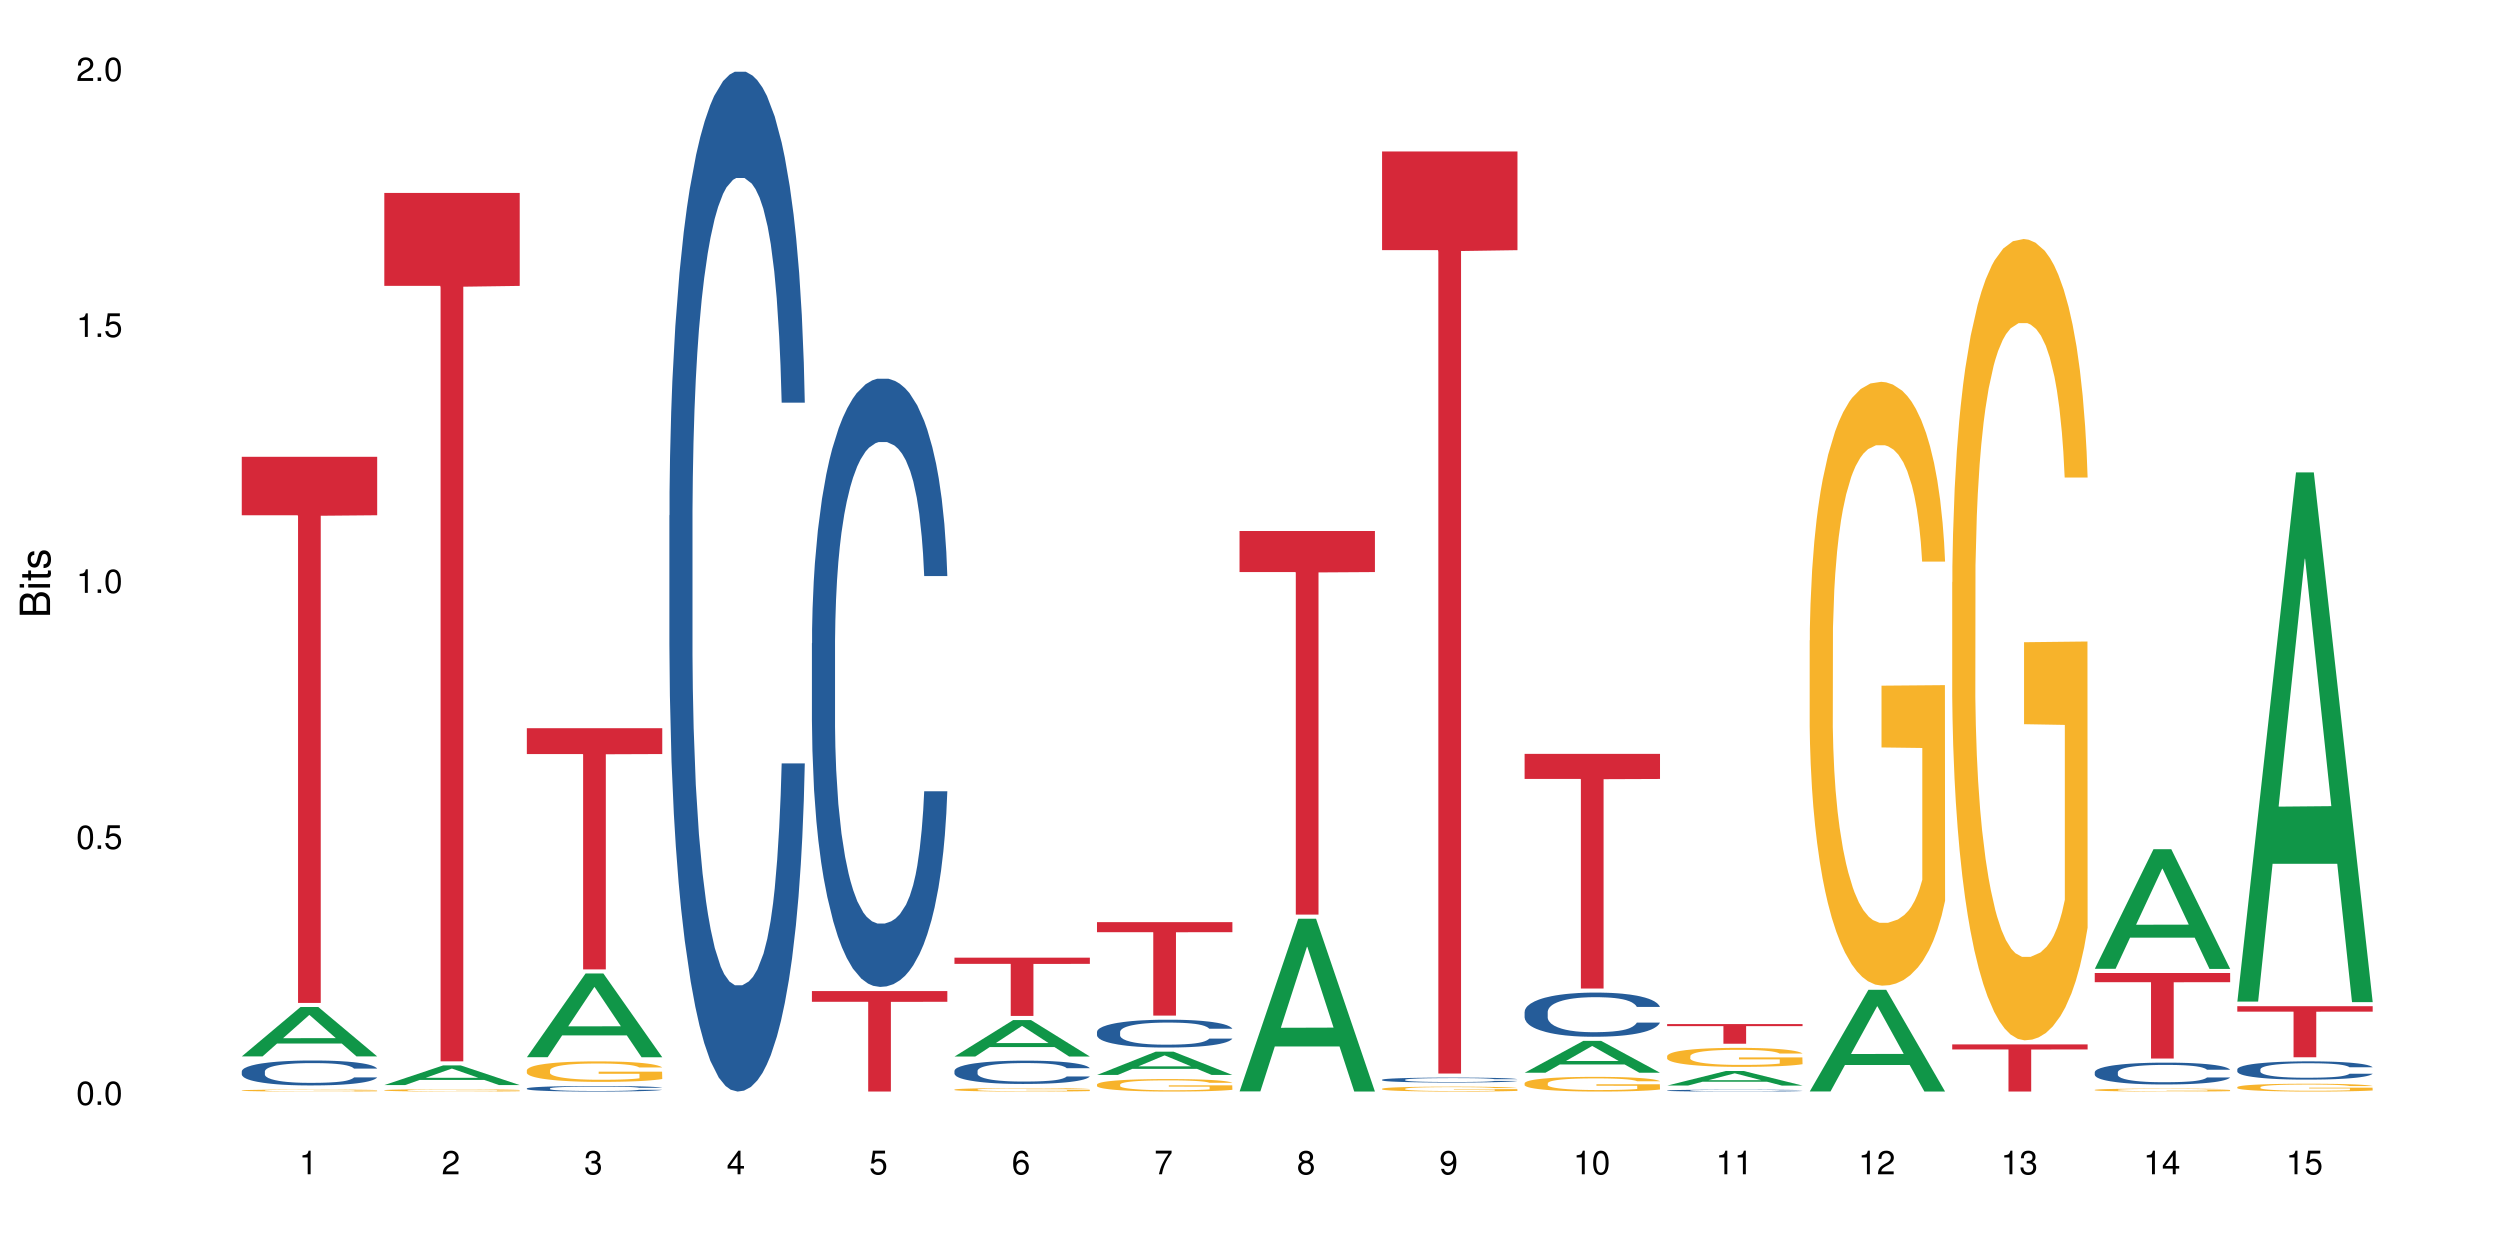 <?xml version="1.0" encoding="UTF-8"?>
<svg xmlns="http://www.w3.org/2000/svg" xmlns:xlink="http://www.w3.org/1999/xlink" width="720pt" height="360pt" viewBox="0 0 720 360" version="1.1">
<defs>
<g>
<symbol overflow="visible" id="glyph0-0">
<path style="stroke:none;" d=""/>
</symbol>
<symbol overflow="visible" id="glyph0-1">
<path style="stroke:none;" d="M 2.641 -6.797 C 2 -6.797 1.422 -6.531 1.078 -6.047 C 0.641 -5.453 0.406 -4.547 0.406 -3.297 C 0.406 -1 1.188 0.219 2.641 0.219 C 4.078 0.219 4.859 -1 4.859 -3.234 C 4.859 -4.562 4.656 -5.438 4.203 -6.047 C 3.844 -6.531 3.281 -6.797 2.641 -6.797 Z M 2.641 -6.047 C 3.547 -6.047 4 -5.125 4 -3.312 C 4 -1.375 3.562 -0.484 2.625 -0.484 C 1.734 -0.484 1.281 -1.422 1.281 -3.281 C 1.281 -5.141 1.734 -6.047 2.641 -6.047 Z M 2.641 -6.047 "/>
</symbol>
<symbol overflow="visible" id="glyph0-2">
<path style="stroke:none;" d="M 1.828 -1 L 0.828 -1 L 0.828 0 L 1.828 0 Z M 1.828 -1 "/>
</symbol>
<symbol overflow="visible" id="glyph0-3">
<path style="stroke:none;" d="M 4.562 -6.797 L 1.062 -6.797 L 0.547 -3.094 L 1.328 -3.094 C 1.719 -3.562 2.047 -3.734 2.578 -3.734 C 3.484 -3.734 4.062 -3.109 4.062 -2.094 C 4.062 -1.125 3.484 -0.531 2.578 -0.531 C 1.828 -0.531 1.375 -0.906 1.188 -1.672 L 0.328 -1.672 C 0.453 -1.109 0.547 -0.844 0.75 -0.594 C 1.125 -0.078 1.828 0.219 2.594 0.219 C 3.969 0.219 4.922 -0.781 4.922 -2.219 C 4.922 -3.562 4.031 -4.484 2.719 -4.484 C 2.25 -4.484 1.859 -4.359 1.469 -4.062 L 1.734 -5.969 L 4.562 -5.969 Z M 4.562 -6.797 "/>
</symbol>
<symbol overflow="visible" id="glyph0-4">
<path style="stroke:none;" d="M 2.484 -4.844 L 2.484 0 L 3.328 0 L 3.328 -6.797 L 2.766 -6.797 C 2.469 -5.75 2.281 -5.609 0.984 -5.453 L 0.984 -4.844 Z M 2.484 -4.844 "/>
</symbol>
<symbol overflow="visible" id="glyph0-5">
<path style="stroke:none;" d="M 4.859 -0.828 L 1.281 -0.828 C 1.359 -1.391 1.672 -1.75 2.5 -2.234 L 3.469 -2.75 C 4.406 -3.266 4.906 -3.969 4.906 -4.812 C 4.906 -5.375 4.672 -5.906 4.266 -6.266 C 3.859 -6.625 3.375 -6.797 2.719 -6.797 C 1.859 -6.797 1.219 -6.5 0.844 -5.922 C 0.609 -5.562 0.5 -5.125 0.484 -4.438 L 1.328 -4.438 C 1.359 -4.906 1.406 -5.188 1.531 -5.406 C 1.75 -5.812 2.188 -6.062 2.703 -6.062 C 3.469 -6.062 4.031 -5.516 4.031 -4.781 C 4.031 -4.25 3.719 -3.797 3.125 -3.438 L 2.234 -2.938 C 0.812 -2.141 0.406 -1.5 0.328 0 L 4.859 0 Z M 4.859 -0.828 "/>
</symbol>
<symbol overflow="visible" id="glyph0-6">
<path style="stroke:none;" d="M 2.125 -3.125 L 2.578 -3.125 C 3.516 -3.125 3.984 -2.703 3.984 -1.891 C 3.984 -1.031 3.469 -0.531 2.578 -0.531 C 1.656 -0.531 1.203 -0.984 1.156 -1.969 L 0.312 -1.969 C 0.344 -1.422 0.438 -1.078 0.609 -0.766 C 0.953 -0.109 1.625 0.219 2.547 0.219 C 3.953 0.219 4.859 -0.609 4.859 -1.906 C 4.859 -2.766 4.516 -3.25 3.703 -3.516 C 4.344 -3.766 4.656 -4.25 4.656 -4.938 C 4.656 -6.109 3.875 -6.797 2.578 -6.797 C 1.203 -6.797 0.484 -6.047 0.453 -4.609 L 1.297 -4.609 C 1.312 -5.016 1.344 -5.25 1.453 -5.453 C 1.641 -5.828 2.062 -6.062 2.594 -6.062 C 3.344 -6.062 3.797 -5.625 3.797 -4.906 C 3.797 -4.422 3.609 -4.141 3.25 -3.984 C 3.016 -3.891 2.719 -3.844 2.125 -3.844 Z M 2.125 -3.125 "/>
</symbol>
<symbol overflow="visible" id="glyph0-7">
<path style="stroke:none;" d="M 3.141 -1.625 L 3.141 0 L 3.984 0 L 3.984 -1.625 L 4.984 -1.625 L 4.984 -2.391 L 3.984 -2.391 L 3.984 -6.797 L 3.359 -6.797 L 0.266 -2.516 L 0.266 -1.625 Z M 3.141 -2.391 L 1 -2.391 L 3.141 -5.359 Z M 3.141 -2.391 "/>
</symbol>
<symbol overflow="visible" id="glyph0-8">
<path style="stroke:none;" d="M 4.781 -5.031 C 4.609 -6.141 3.891 -6.797 2.844 -6.797 C 2.094 -6.797 1.422 -6.438 1.031 -5.828 C 0.609 -5.172 0.406 -4.344 0.406 -3.094 C 0.406 -1.953 0.578 -1.234 0.984 -0.625 C 1.359 -0.078 1.953 0.219 2.703 0.219 C 3.984 0.219 4.922 -0.734 4.922 -2.078 C 4.922 -3.344 4.062 -4.234 2.844 -4.234 C 2.172 -4.234 1.641 -3.969 1.281 -3.469 C 1.281 -5.125 1.828 -6.047 2.797 -6.047 C 3.391 -6.047 3.797 -5.672 3.938 -5.031 Z M 2.734 -3.484 C 3.547 -3.484 4.062 -2.922 4.062 -2 C 4.062 -1.156 3.484 -0.531 2.703 -0.531 C 1.922 -0.531 1.328 -1.188 1.328 -2.047 C 1.328 -2.891 1.906 -3.484 2.734 -3.484 Z M 2.734 -3.484 "/>
</symbol>
<symbol overflow="visible" id="glyph0-9">
<path style="stroke:none;" d="M 4.984 -6.797 L 0.438 -6.797 L 0.438 -5.969 L 4.109 -5.969 C 2.5 -3.656 1.828 -2.234 1.328 0 L 2.219 0 C 2.594 -2.172 3.453 -4.047 4.984 -6.094 Z M 4.984 -6.797 "/>
</symbol>
<symbol overflow="visible" id="glyph0-10">
<path style="stroke:none;" d="M 3.75 -3.578 C 4.453 -4 4.688 -4.344 4.688 -4.984 C 4.688 -6.047 3.844 -6.797 2.641 -6.797 C 1.438 -6.797 0.594 -6.047 0.594 -4.984 C 0.594 -4.359 0.828 -4.016 1.516 -3.578 C 0.734 -3.203 0.359 -2.641 0.359 -1.891 C 0.359 -0.641 1.297 0.219 2.641 0.219 C 3.984 0.219 4.922 -0.641 4.922 -1.875 C 4.922 -2.641 4.531 -3.203 3.75 -3.578 Z M 2.641 -6.047 C 3.359 -6.047 3.812 -5.625 3.812 -4.969 C 3.812 -4.344 3.344 -3.922 2.641 -3.922 C 1.922 -3.922 1.453 -4.344 1.453 -4.984 C 1.453 -5.625 1.922 -6.047 2.641 -6.047 Z M 2.641 -3.203 C 3.484 -3.203 4.062 -2.672 4.062 -1.875 C 4.062 -1.062 3.484 -0.531 2.625 -0.531 C 1.797 -0.531 1.219 -1.078 1.219 -1.875 C 1.219 -2.672 1.797 -3.203 2.641 -3.203 Z M 2.641 -3.203 "/>
</symbol>
<symbol overflow="visible" id="glyph0-11">
<path style="stroke:none;" d="M 0.516 -1.547 C 0.672 -0.438 1.406 0.219 2.438 0.219 C 3.188 0.219 3.859 -0.141 4.266 -0.75 C 4.688 -1.406 4.891 -2.25 4.891 -3.484 C 4.891 -4.625 4.703 -5.359 4.312 -5.953 C 3.938 -6.5 3.344 -6.797 2.594 -6.797 C 1.297 -6.797 0.359 -5.844 0.359 -4.516 C 0.359 -3.25 1.234 -2.344 2.453 -2.344 C 3.094 -2.344 3.562 -2.578 4.016 -3.109 C 4 -1.453 3.469 -0.531 2.5 -0.531 C 1.906 -0.531 1.484 -0.906 1.359 -1.547 Z M 2.578 -6.062 C 3.375 -6.062 3.969 -5.406 3.969 -4.531 C 3.969 -3.688 3.375 -3.094 2.547 -3.094 C 1.734 -3.094 1.234 -3.672 1.234 -4.578 C 1.234 -5.438 1.797 -6.062 2.578 -6.062 Z M 2.578 -6.062 "/>
</symbol>
<symbol overflow="visible" id="glyph1-0">
<path style="stroke:none;" d=""/>
</symbol>
<symbol overflow="visible" id="glyph1-1">
<path style="stroke:none;" d="M 0 -0.953 L 0 -4.891 C 0 -5.719 -0.234 -6.344 -0.734 -6.797 C -1.188 -7.234 -1.812 -7.469 -2.5 -7.469 C -3.547 -7.469 -4.188 -7 -4.625 -5.875 C -4.984 -6.672 -5.641 -7.094 -6.531 -7.094 C -7.156 -7.094 -7.734 -6.859 -8.141 -6.391 C -8.562 -5.938 -8.75 -5.344 -8.75 -4.5 L -8.75 -0.953 Z M -4.984 -2.062 L -7.766 -2.062 L -7.766 -4.219 C -7.766 -4.844 -7.688 -5.203 -7.453 -5.5 C -7.219 -5.812 -6.859 -5.969 -6.375 -5.969 C -5.906 -5.969 -5.531 -5.812 -5.297 -5.5 C -5.062 -5.203 -4.984 -4.844 -4.984 -4.219 Z M -0.984 -2.062 L -4 -2.062 L -4 -4.781 C -4 -5.328 -3.859 -5.688 -3.578 -5.953 C -3.297 -6.219 -2.922 -6.359 -2.484 -6.359 C -2.062 -6.359 -1.688 -6.219 -1.406 -5.953 C -1.109 -5.688 -0.984 -5.328 -0.984 -4.781 Z M -0.984 -2.062 "/>
</symbol>
<symbol overflow="visible" id="glyph1-2">
<path style="stroke:none;" d="M -6.281 -1.797 L -6.281 -0.797 L 0 -0.797 L 0 -1.797 Z M -8.75 -1.797 L -8.75 -0.797 L -7.484 -0.797 L -7.484 -1.797 Z M -8.75 -1.797 "/>
</symbol>
<symbol overflow="visible" id="glyph1-3">
<path style="stroke:none;" d="M -6.281 -3.047 L -6.281 -2.016 L -8.016 -2.016 L -8.016 -1.016 L -6.281 -1.016 L -6.281 -0.172 L -5.469 -0.172 L -5.469 -1.016 L -0.719 -1.016 C -0.078 -1.016 0.281 -1.453 0.281 -2.234 C 0.281 -2.469 0.25 -2.719 0.188 -3.047 L -0.641 -3.047 C -0.609 -2.922 -0.594 -2.766 -0.594 -2.562 C -0.594 -2.141 -0.719 -2.016 -1.156 -2.016 L -5.469 -2.016 L -5.469 -3.047 Z M -6.281 -3.047 "/>
</symbol>
<symbol overflow="visible" id="glyph1-4">
<path style="stroke:none;" d="M -4.531 -5.25 C -5.766 -5.25 -6.469 -4.422 -6.469 -2.969 C -6.469 -1.516 -5.719 -0.562 -4.547 -0.562 C -3.562 -0.562 -3.094 -1.062 -2.734 -2.562 L -2.516 -3.484 C -2.344 -4.188 -2.094 -4.469 -1.625 -4.469 C -1.047 -4.469 -0.641 -3.875 -0.641 -3 C -0.641 -2.453 -0.797 -2 -1.062 -1.75 C -1.25 -1.594 -1.422 -1.531 -1.875 -1.469 L -1.875 -0.406 C -0.422 -0.453 0.281 -1.266 0.281 -2.922 C 0.281 -4.5 -0.5 -5.516 -1.719 -5.516 C -2.656 -5.516 -3.172 -4.984 -3.469 -3.734 L -3.703 -2.766 C -3.891 -1.953 -4.156 -1.609 -4.594 -1.609 C -5.172 -1.609 -5.547 -2.125 -5.547 -2.938 C -5.547 -3.75 -5.203 -4.172 -4.531 -4.203 Z M -4.531 -5.25 "/>
</symbol>
</g>
</defs>
<g id="surface116072">
<rect x="0" y="0" width="720" height="360" style="fill:rgb(100%,100%,100%);fill-opacity:1;stroke:none;"/>
<path style=" stroke:none;fill-rule:nonzero;fill:rgb(6.275%,58.824%,28.235%);fill-opacity:1;" d="M 69.629 304.234 L 69.672 304.219 L 86.547 290.02 L 91.672 290.02 L 108.629 304.246 L 102.668 304.246 L 98.418 300.531 L 79.797 300.531 L 75.629 304.234 L 69.629 304.234 L 81.586 298.996 L 96.711 298.984 L 89.172 292.344 L 89.086 292.332 L 89.004 292.371 L 81.547 298.984 L 81.586 298.996 Z M 69.629 304.234 "/>
<path style=" stroke:none;fill-rule:nonzero;fill:rgb(14.51%,36.078%,60%);fill-opacity:1;" d="M 69.629 308.551 L 69.676 308.547 L 69.676 308.387 L 69.82 308.137 L 70.152 307.824 L 70.484 307.605 L 71.34 307.219 L 72.531 306.844 L 73.766 306.555 L 74.672 306.383 L 75.48 306.254 L 77.332 306.012 L 78.523 305.887 L 79.809 305.773 L 81.375 305.664 L 82.52 305.598 L 85.086 305.492 L 86.988 305.445 L 88.461 305.426 L 91.648 305.426 L 93.551 305.453 L 94.93 305.484 L 96.453 305.539 L 97.738 305.598 L 99.973 305.742 L 101.969 305.926 L 102.871 306.031 L 104.301 306.234 L 105.395 306.43 L 106.156 306.602 L 107.012 306.844 L 107.77 307.141 L 108.344 307.477 L 108.629 307.758 L 101.969 307.758 L 101.637 307.496 L 101.258 307.289 L 100.543 307.023 L 99.828 306.832 L 98.832 306.641 L 97.926 306.516 L 96.691 306.391 L 95.598 306.312 L 94.453 306.254 L 93.359 306.215 L 91.27 306.176 L 88.844 306.176 L 87.938 306.188 L 86.086 306.242 L 85.086 306.285 L 83.66 306.379 L 82.66 306.465 L 81.473 306.594 L 80.664 306.707 L 79.664 306.879 L 78.949 307.027 L 78.141 307.246 L 77.668 307.41 L 77.238 307.594 L 76.859 307.809 L 76.574 308.039 L 76.383 308.281 L 76.289 308.52 L 76.289 309.535 L 76.383 309.773 L 76.621 310.051 L 77.238 310.449 L 78.141 310.797 L 79.188 311.074 L 80.188 311.27 L 80.758 311.363 L 81.52 311.469 L 82.707 311.598 L 84.422 311.73 L 85.418 311.781 L 86.941 311.836 L 88.512 311.859 L 90.602 311.859 L 92.457 311.836 L 93.695 311.801 L 94.977 311.75 L 96.738 311.637 L 97.832 311.531 L 98.781 311.41 L 99.496 311.285 L 99.973 311.18 L 100.684 310.977 L 101.258 310.75 L 101.684 310.523 L 101.969 310.297 L 108.629 310.297 L 108.344 310.562 L 107.914 310.816 L 107.484 311.008 L 106.82 311.238 L 106.059 311.441 L 104.965 311.672 L 104.062 311.82 L 102.871 311.984 L 101.777 312.109 L 100.59 312.223 L 98.832 312.355 L 97.688 312.418 L 96.453 312.48 L 94.977 312.531 L 93.125 312.578 L 91.125 312.602 L 89.27 312.609 L 87.273 312.598 L 85.801 312.57 L 83.848 312.512 L 81.426 312.395 L 79.664 312.27 L 78.285 312.145 L 77.098 312.012 L 75.766 311.836 L 74.051 311.547 L 73.008 311.324 L 72.293 311.141 L 71.484 310.883 L 70.914 310.652 L 70.246 310.285 L 69.773 309.82 L 69.629 309.457 Z M 69.629 308.551 "/>
<path style=" stroke:none;fill-rule:nonzero;fill:rgb(96.863%,70.196%,16.863%);fill-opacity:1;" d="M 69.629 314.039 L 69.676 314.039 L 69.676 314.027 L 69.867 314.004 L 70.344 313.969 L 70.961 313.945 L 71.625 313.922 L 72.055 313.91 L 72.77 313.895 L 73.387 313.883 L 74.957 313.859 L 76.953 313.836 L 78.047 313.828 L 79.285 313.82 L 81.043 313.809 L 81.852 313.805 L 84.324 313.797 L 87.133 313.793 L 90.223 313.789 L 91.648 313.789 L 93.598 313.793 L 96.262 313.797 L 97.785 313.805 L 98.973 313.809 L 100.211 313.816 L 101.73 313.824 L 103.16 313.84 L 104.301 313.852 L 105.441 313.867 L 106.391 313.883 L 107.199 313.902 L 107.914 313.926 L 108.344 313.945 L 108.629 313.961 L 102.016 313.961 L 101.637 313.945 L 101.207 313.93 L 100.496 313.91 L 99.781 313.898 L 99.066 313.891 L 97.738 313.875 L 96.594 313.867 L 95.168 313.859 L 93.789 313.855 L 92.219 313.852 L 88.746 313.852 L 86.465 313.855 L 85.133 313.859 L 84.184 313.863 L 82.852 313.871 L 82.043 313.879 L 81.566 313.883 L 80.141 313.898 L 79.188 313.914 L 78.664 313.922 L 78 313.938 L 77.523 313.953 L 77 313.973 L 76.715 313.988 L 76.336 314.027 L 76.289 314.121 L 76.43 314.141 L 76.715 314.164 L 77.098 314.184 L 77.668 314.203 L 78.238 314.219 L 79.234 314.238 L 80.094 314.254 L 80.758 314.262 L 82.043 314.277 L 82.566 314.281 L 83.801 314.289 L 85.086 314.297 L 86.656 314.305 L 87.844 314.309 L 95.027 314.309 L 96.832 314.301 L 98.07 314.297 L 98.879 314.293 L 99.875 314.289 L 100.59 314.285 L 101.258 314.277 L 102.062 314.27 L 102.062 314.141 L 90.316 314.141 L 90.316 314.082 L 108.578 314.082 L 108.629 314.289 L 107.629 314.305 L 106.391 314.316 L 105.203 314.328 L 103.965 314.336 L 102.207 314.348 L 100.781 314.352 L 98.594 314.359 L 96.594 314.367 L 94.504 314.367 L 92.648 314.371 L 88.512 314.371 L 86.418 314.367 L 84.754 314.363 L 83.23 314.355 L 81.711 314.352 L 79.809 314.34 L 78.57 314.328 L 77.285 314.32 L 76.004 314.305 L 74.859 314.293 L 74.102 314.281 L 73.34 314.266 L 72.531 314.25 L 71.77 314.234 L 71.199 314.215 L 70.676 314.199 L 70.297 314.18 L 69.914 314.156 L 69.723 314.137 L 69.629 314.121 Z M 69.629 314.039 "/>
<path style=" stroke:none;fill-rule:nonzero;fill:rgb(83.922%,15.686%,22.353%);fill-opacity:1;" d="M 69.629 131.555 L 108.629 131.555 L 108.629 148.391 L 92.375 148.539 L 92.375 288.84 L 85.836 288.84 L 85.836 148.684 L 85.742 148.391 L 69.629 148.391 Z M 69.629 131.555 "/>
<path style=" stroke:none;fill-rule:nonzero;fill:rgb(6.275%,58.824%,28.235%);fill-opacity:1;" d="M 110.68 312.5 L 110.723 312.492 L 127.598 306.844 L 132.719 306.844 L 149.68 312.504 L 143.719 312.504 L 139.469 311.027 L 120.848 311.027 L 116.68 312.5 L 110.68 312.5 L 122.637 310.414 L 137.762 310.41 L 130.223 307.77 L 130.137 307.762 L 130.055 307.777 L 122.598 310.41 L 122.637 310.414 Z M 110.68 312.5 "/>
<path style=" stroke:none;fill-rule:nonzero;fill:rgb(96.863%,70.196%,16.863%);fill-opacity:1;" d="M 110.68 313.977 L 110.727 313.977 L 110.727 313.965 L 110.918 313.938 L 111.395 313.898 L 112.012 313.867 L 112.676 313.84 L 113.105 313.828 L 113.82 313.809 L 114.438 313.797 L 116.008 313.766 L 118.004 313.742 L 119.098 313.73 L 120.336 313.719 L 122.094 313.707 L 122.902 313.703 L 125.375 313.691 L 128.18 313.688 L 131.273 313.684 L 132.699 313.684 L 134.648 313.688 L 137.312 313.695 L 138.836 313.699 L 140.023 313.707 L 141.262 313.715 L 142.781 313.727 L 144.207 313.742 L 145.352 313.758 L 146.492 313.777 L 147.441 313.797 L 148.25 313.82 L 148.965 313.844 L 149.395 313.867 L 149.68 313.887 L 143.066 313.887 L 142.688 313.867 L 142.258 313.852 L 141.547 313.828 L 140.832 313.812 L 140.117 313.801 L 138.789 313.785 L 137.645 313.777 L 136.219 313.766 L 134.84 313.762 L 133.27 313.758 L 129.797 313.758 L 127.516 313.762 L 126.184 313.766 L 125.234 313.77 L 123.902 313.781 L 123.094 313.789 L 122.617 313.793 L 121.191 313.812 L 120.238 313.828 L 119.715 313.84 L 119.051 313.859 L 118.574 313.879 L 118.051 313.902 L 117.766 313.922 L 117.387 313.965 L 117.34 314.078 L 117.48 314.102 L 117.766 314.125 L 118.148 314.148 L 118.719 314.172 L 119.289 314.191 L 120.285 314.215 L 121.145 314.23 L 121.809 314.242 L 123.094 314.258 L 123.617 314.266 L 124.852 314.277 L 126.137 314.285 L 127.707 314.293 L 128.895 314.297 L 130.797 314.301 L 133.223 314.301 L 136.078 314.297 L 137.883 314.289 L 139.121 314.285 L 139.93 314.281 L 140.926 314.273 L 141.641 314.27 L 142.305 314.262 L 143.113 314.25 L 143.113 314.102 L 131.367 314.102 L 131.367 314.031 L 149.629 314.027 L 149.68 314.273 L 148.68 314.293 L 147.441 314.309 L 146.254 314.32 L 145.016 314.332 L 143.258 314.344 L 141.832 314.352 L 139.645 314.359 L 137.645 314.363 L 135.555 314.367 L 133.699 314.371 L 129.562 314.371 L 127.469 314.367 L 125.805 314.359 L 124.281 314.355 L 122.762 314.348 L 120.859 314.332 L 119.621 314.324 L 118.336 314.309 L 117.055 314.293 L 115.91 314.277 L 115.152 314.262 L 114.391 314.25 L 113.582 314.23 L 112.82 314.207 L 112.25 314.188 L 111.727 314.168 L 111.348 314.145 L 110.965 314.117 L 110.773 314.094 L 110.68 314.074 Z M 110.68 313.977 "/>
<path style=" stroke:none;fill-rule:nonzero;fill:rgb(83.922%,15.686%,22.353%);fill-opacity:1;" d="M 110.68 55.566 L 149.68 55.566 L 149.68 82.336 L 133.426 82.57 L 133.426 305.664 L 126.887 305.664 L 126.887 82.809 L 126.793 82.336 L 110.68 82.336 Z M 110.68 55.566 "/>
<path style=" stroke:none;fill-rule:nonzero;fill:rgb(6.275%,58.824%,28.235%);fill-opacity:1;" d="M 151.73 304.477 L 151.773 304.453 L 168.648 280.359 L 173.77 280.359 L 190.73 304.496 L 184.77 304.496 L 180.52 298.195 L 161.898 298.195 L 157.73 304.477 L 151.73 304.477 L 163.688 295.59 L 178.812 295.566 L 171.27 284.305 L 171.188 284.281 L 171.105 284.352 L 163.648 295.566 L 163.688 295.59 Z M 151.73 304.477 "/>
<path style=" stroke:none;fill-rule:nonzero;fill:rgb(14.51%,36.078%,60%);fill-opacity:1;" d="M 151.73 313.465 L 151.777 313.461 L 151.777 313.426 L 151.922 313.371 L 152.254 313.301 L 152.586 313.254 L 153.441 313.168 L 154.633 313.082 L 155.867 313.02 L 156.773 312.98 L 157.582 312.949 L 159.434 312.895 L 160.625 312.867 L 161.91 312.844 L 163.477 312.816 L 164.617 312.805 L 167.188 312.781 L 169.09 312.77 L 170.562 312.766 L 173.75 312.766 L 175.652 312.77 L 177.031 312.777 L 178.555 312.789 L 179.84 312.805 L 182.074 312.836 L 184.07 312.879 L 184.973 312.902 L 186.402 312.945 L 187.496 312.988 L 188.254 313.027 L 189.113 313.082 L 189.871 313.148 L 190.445 313.223 L 190.73 313.285 L 184.07 313.285 L 183.738 313.227 L 183.355 313.184 L 182.645 313.121 L 181.93 313.078 L 180.934 313.035 L 180.027 313.008 L 178.793 312.98 L 177.699 312.965 L 176.555 312.949 L 175.461 312.941 L 173.371 312.934 L 170.945 312.934 L 170.039 312.938 L 168.188 312.949 L 167.188 312.957 L 165.762 312.977 L 164.762 312.996 L 163.574 313.027 L 162.766 313.051 L 161.766 313.09 L 161.051 313.125 L 160.242 313.172 L 159.77 313.207 L 159.34 313.25 L 158.961 313.297 L 158.676 313.348 L 158.484 313.402 L 158.391 313.457 L 158.391 313.684 L 158.484 313.738 L 158.723 313.797 L 159.34 313.887 L 160.242 313.965 L 161.289 314.027 L 162.289 314.07 L 162.859 314.094 L 163.621 314.117 L 164.809 314.145 L 166.52 314.176 L 167.52 314.188 L 169.043 314.199 L 170.613 314.203 L 172.703 314.203 L 174.559 314.199 L 175.797 314.191 L 177.078 314.18 L 178.84 314.152 L 179.934 314.129 L 180.883 314.102 L 181.598 314.074 L 182.074 314.051 L 182.785 314.004 L 183.355 313.957 L 183.785 313.902 L 184.07 313.855 L 190.73 313.855 L 190.445 313.914 L 190.016 313.969 L 189.586 314.012 L 188.922 314.062 L 188.16 314.109 L 187.066 314.16 L 186.164 314.195 L 184.973 314.23 L 183.879 314.258 L 182.691 314.285 L 180.934 314.312 L 179.789 314.328 L 178.555 314.34 L 177.078 314.352 L 175.227 314.363 L 173.227 314.371 L 171.371 314.371 L 169.375 314.367 L 167.902 314.363 L 165.949 314.348 L 163.523 314.32 L 161.766 314.293 L 160.387 314.266 L 159.199 314.238 L 157.867 314.199 L 156.152 314.133 L 155.105 314.082 L 154.395 314.043 L 153.586 313.984 L 153.016 313.934 L 152.348 313.852 L 151.875 313.746 L 151.73 313.668 Z M 151.73 313.465 "/>
<path style=" stroke:none;fill-rule:nonzero;fill:rgb(96.863%,70.196%,16.863%);fill-opacity:1;" d="M 151.73 308.207 L 151.777 308.203 L 151.777 308.094 L 151.969 307.852 L 152.445 307.516 L 153.062 307.242 L 153.727 307.027 L 154.156 306.914 L 154.871 306.75 L 155.488 306.633 L 157.059 306.391 L 159.055 306.164 L 160.148 306.066 L 161.387 305.973 L 163.145 305.871 L 163.953 305.832 L 166.426 305.746 L 169.23 305.691 L 172.324 305.676 L 173.75 305.684 L 175.699 305.703 L 178.363 305.762 L 179.887 305.816 L 181.074 305.871 L 182.312 305.941 L 183.832 306.051 L 185.258 306.18 L 186.402 306.309 L 187.543 306.469 L 188.492 306.645 L 189.301 306.832 L 190.016 307.059 L 190.445 307.246 L 190.73 307.438 L 184.117 307.438 L 183.738 307.246 L 183.309 307.102 L 182.598 306.922 L 181.883 306.793 L 181.168 306.691 L 179.84 306.551 L 178.695 306.465 L 177.27 306.391 L 175.891 306.34 L 174.32 306.309 L 173.371 306.297 L 170.848 306.297 L 168.566 306.336 L 167.234 306.379 L 166.285 306.422 L 164.953 306.504 L 164.145 306.566 L 163.668 306.609 L 162.242 306.777 L 161.289 306.93 L 160.766 307.031 L 160.102 307.191 L 159.625 307.34 L 159.102 307.555 L 158.816 307.715 L 158.438 308.082 L 158.391 309.055 L 158.531 309.262 L 158.816 309.48 L 159.199 309.676 L 159.77 309.879 L 160.34 310.039 L 161.336 310.246 L 162.195 310.387 L 162.859 310.48 L 164.145 310.625 L 164.668 310.676 L 165.902 310.77 L 167.188 310.848 L 168.758 310.91 L 169.945 310.945 L 171.848 310.973 L 174.273 310.973 L 177.129 310.938 L 178.934 310.895 L 180.172 310.852 L 180.98 310.812 L 181.977 310.754 L 182.691 310.699 L 183.355 310.641 L 184.164 310.551 L 184.164 309.262 L 172.418 309.254 L 172.418 308.648 L 190.68 308.645 L 190.73 310.754 L 189.73 310.902 L 188.492 311.039 L 187.305 311.148 L 186.066 311.242 L 184.309 311.344 L 182.883 311.406 L 180.695 311.484 L 178.695 311.531 L 176.605 311.562 L 174.75 311.582 L 172.562 311.586 L 170.613 311.574 L 168.52 311.543 L 166.855 311.5 L 165.332 311.445 L 163.812 311.375 L 161.91 311.262 L 160.672 311.172 L 159.387 311.059 L 158.105 310.922 L 156.961 310.777 L 156.203 310.664 L 155.441 310.535 L 154.633 310.371 L 153.871 310.188 L 153.301 310.02 L 152.777 309.832 L 152.398 309.652 L 152.016 309.41 L 151.824 309.219 L 151.73 309.051 Z M 151.73 308.207 "/>
<path style=" stroke:none;fill-rule:nonzero;fill:rgb(83.922%,15.686%,22.353%);fill-opacity:1;" d="M 151.73 209.73 L 190.73 209.73 L 190.73 217.164 L 174.477 217.23 L 174.477 279.18 L 167.938 279.18 L 167.938 217.293 L 167.84 217.164 L 151.73 217.164 Z M 151.73 209.73 "/>
<path style=" stroke:none;fill-rule:nonzero;fill:rgb(14.51%,36.078%,60%);fill-opacity:1;" d="M 192.781 148.457 L 192.828 148.188 L 192.828 141.742 L 192.973 131.543 L 193.305 118.656 L 193.637 109.797 L 194.492 93.957 L 195.684 78.652 L 196.918 66.84 L 197.824 59.859 L 198.633 54.492 L 200.484 44.559 L 201.676 39.457 L 202.957 34.891 L 204.527 30.328 L 205.668 27.645 L 208.238 23.348 L 210.141 21.469 L 211.613 20.664 L 214.801 20.664 L 216.703 21.738 L 218.082 23.078 L 219.605 25.227 L 220.887 27.645 L 223.125 33.551 L 225.121 41.066 L 226.023 45.363 L 227.453 53.684 L 228.547 61.738 L 229.305 68.719 L 230.164 78.652 L 230.922 90.734 L 231.496 104.426 L 231.781 115.969 L 225.121 115.969 L 224.789 105.23 L 224.406 96.91 L 223.695 85.902 L 222.98 78.117 L 221.984 70.332 L 221.078 65.23 L 219.844 60.129 L 218.75 56.906 L 217.605 54.492 L 216.512 52.879 L 214.422 51.27 L 211.996 51.27 L 211.09 51.805 L 209.238 53.953 L 208.238 55.832 L 206.812 59.59 L 205.812 63.082 L 204.625 68.449 L 203.816 73.016 L 202.816 79.996 L 202.102 86.172 L 201.293 95.031 L 200.82 101.742 L 200.391 109.258 L 200.012 118.117 L 199.727 127.516 L 199.535 137.449 L 199.441 147.113 L 199.441 188.727 L 199.535 198.391 L 199.773 209.668 L 200.391 226.043 L 201.293 240.273 L 202.34 251.547 L 203.34 259.602 L 203.91 263.359 L 204.672 267.656 L 205.859 273.027 L 207.57 278.395 L 208.57 280.543 L 210.094 282.691 L 211.664 283.766 L 213.754 283.766 L 215.609 282.691 L 216.848 281.348 L 218.129 279.199 L 219.891 274.637 L 220.984 270.34 L 221.934 265.242 L 222.648 260.141 L 223.125 255.844 L 223.836 247.52 L 224.406 238.395 L 224.836 228.996 L 225.121 219.867 L 231.781 219.867 L 231.496 230.609 L 231.066 241.078 L 230.637 248.863 L 229.973 258.262 L 229.211 266.582 L 228.117 275.98 L 227.215 282.152 L 226.023 288.867 L 224.93 293.969 L 223.742 298.531 L 221.984 303.898 L 220.84 306.586 L 219.605 309 L 218.129 311.148 L 216.277 313.027 L 214.277 314.102 L 212.422 314.371 L 210.426 313.832 L 208.953 312.762 L 207 310.344 L 204.574 305.512 L 202.816 300.41 L 201.438 295.309 L 200.25 289.941 L 198.918 282.691 L 197.203 270.879 L 196.156 261.75 L 195.445 254.234 L 194.637 243.762 L 194.066 234.367 L 193.398 219.332 L 192.926 200.27 L 192.781 185.504 Z M 192.781 148.457 "/>
<path style=" stroke:none;fill-rule:nonzero;fill:rgb(14.51%,36.078%,60%);fill-opacity:1;" d="M 233.832 185.281 L 233.879 185.121 L 233.879 181.281 L 234.023 175.195 L 234.355 167.508 L 234.688 162.227 L 235.543 152.777 L 236.734 143.652 L 237.969 136.605 L 238.875 132.441 L 239.684 129.242 L 241.535 123.316 L 242.727 120.273 L 244.008 117.551 L 245.578 114.828 L 246.719 113.23 L 249.289 110.668 L 251.191 109.547 L 252.664 109.066 L 255.852 109.066 L 257.754 109.707 L 259.133 110.508 L 260.656 111.789 L 261.938 113.23 L 264.176 116.75 L 266.172 121.234 L 267.074 123.797 L 268.504 128.762 L 269.598 133.562 L 270.355 137.727 L 271.215 143.652 L 271.973 150.855 L 272.543 159.023 L 272.832 165.91 L 266.172 165.91 L 265.84 159.504 L 265.457 154.539 L 264.746 147.977 L 264.031 143.332 L 263.031 138.688 L 262.129 135.645 L 260.895 132.602 L 259.801 130.684 L 258.656 129.242 L 257.562 128.281 L 255.473 127.32 L 253.047 127.32 L 252.141 127.641 L 250.289 128.922 L 249.289 130.043 L 247.863 132.281 L 246.863 134.363 L 245.676 137.566 L 244.867 140.289 L 243.867 144.453 L 243.152 148.137 L 242.344 153.418 L 241.871 157.422 L 241.441 161.906 L 241.062 167.188 L 240.777 172.793 L 240.586 178.719 L 240.492 184.484 L 240.492 209.301 L 240.586 215.066 L 240.824 221.789 L 241.441 231.559 L 242.344 240.043 L 243.391 246.77 L 244.391 251.574 L 244.961 253.816 L 245.723 256.375 L 246.91 259.578 L 248.621 262.781 L 249.621 264.062 L 251.145 265.344 L 252.711 265.984 L 254.805 265.984 L 256.66 265.344 L 257.898 264.543 L 259.18 263.262 L 260.941 260.539 L 262.035 257.977 L 262.984 254.938 L 263.699 251.895 L 264.176 249.332 L 264.887 244.367 L 265.457 238.922 L 265.887 233.32 L 266.172 227.875 L 272.832 227.875 L 272.543 234.281 L 272.117 240.523 L 271.688 245.168 L 271.023 250.773 L 270.262 255.734 L 269.168 261.34 L 268.266 265.023 L 267.074 269.027 L 265.98 272.07 L 264.793 274.789 L 263.031 277.992 L 261.891 279.594 L 260.656 281.035 L 259.18 282.316 L 257.324 283.438 L 255.328 284.078 L 253.473 284.238 L 251.477 283.918 L 250.004 283.277 L 248.051 281.836 L 245.625 278.953 L 243.867 275.91 L 242.488 272.867 L 241.297 269.668 L 239.969 265.344 L 238.254 258.297 L 237.207 252.855 L 236.496 248.371 L 235.688 242.125 L 235.117 236.523 L 234.449 227.555 L 233.977 216.188 L 233.832 207.379 Z M 233.832 185.281 "/>
<path style=" stroke:none;fill-rule:nonzero;fill:rgb(83.922%,15.686%,22.353%);fill-opacity:1;" d="M 233.832 285.418 L 272.832 285.418 L 272.832 288.516 L 256.578 288.543 L 256.578 314.371 L 250.039 314.371 L 250.039 288.57 L 249.941 288.516 L 233.832 288.516 Z M 233.832 285.418 "/>
<path style=" stroke:none;fill-rule:nonzero;fill:rgb(6.275%,58.824%,28.235%);fill-opacity:1;" d="M 274.883 304.281 L 274.926 304.27 L 291.797 293.773 L 296.922 293.773 L 313.883 304.289 L 307.922 304.289 L 303.672 301.547 L 285.051 301.547 L 280.883 304.281 L 274.883 304.281 L 286.84 300.41 L 301.965 300.398 L 294.422 295.492 L 294.34 295.48 L 294.258 295.512 L 286.801 300.398 L 286.84 300.41 Z M 274.883 304.281 "/>
<path style=" stroke:none;fill-rule:nonzero;fill:rgb(14.51%,36.078%,60%);fill-opacity:1;" d="M 274.883 308.391 L 274.93 308.387 L 274.93 308.238 L 275.074 308.004 L 275.406 307.711 L 275.738 307.508 L 276.594 307.145 L 277.785 306.797 L 279.02 306.527 L 279.926 306.367 L 280.734 306.242 L 282.586 306.016 L 283.777 305.898 L 285.059 305.797 L 286.629 305.691 L 287.77 305.629 L 290.34 305.531 L 292.242 305.488 L 293.715 305.469 L 296.902 305.469 L 298.805 305.496 L 300.184 305.527 L 301.707 305.574 L 302.988 305.629 L 305.227 305.766 L 307.223 305.938 L 308.125 306.035 L 309.555 306.227 L 310.648 306.41 L 311.406 306.57 L 312.266 306.797 L 313.023 307.07 L 313.594 307.387 L 313.883 307.648 L 307.223 307.648 L 306.891 307.402 L 306.508 307.215 L 305.797 306.961 L 305.082 306.785 L 304.082 306.605 L 303.18 306.488 L 301.945 306.371 L 300.852 306.297 L 299.707 306.242 L 298.613 306.207 L 296.523 306.168 L 294.098 306.168 L 293.191 306.184 L 291.34 306.23 L 290.34 306.273 L 288.914 306.359 L 287.914 306.441 L 286.727 306.562 L 285.918 306.668 L 284.918 306.828 L 284.203 306.969 L 283.395 307.172 L 282.922 307.324 L 282.492 307.496 L 282.113 307.699 L 281.828 307.914 L 281.637 308.141 L 281.539 308.359 L 281.539 309.312 L 281.637 309.531 L 281.875 309.789 L 282.492 310.164 L 283.395 310.488 L 284.441 310.746 L 285.441 310.934 L 286.012 311.02 L 286.773 311.117 L 287.961 311.238 L 289.672 311.359 L 290.672 311.41 L 292.195 311.461 L 293.762 311.484 L 295.855 311.484 L 297.711 311.461 L 298.949 311.43 L 300.23 311.379 L 301.992 311.273 L 303.086 311.176 L 304.035 311.062 L 304.75 310.945 L 305.227 310.848 L 305.938 310.656 L 306.508 310.445 L 306.938 310.23 L 307.223 310.023 L 313.883 310.023 L 313.594 310.27 L 313.168 310.508 L 312.738 310.688 L 312.074 310.902 L 311.312 311.09 L 310.219 311.305 L 309.316 311.445 L 308.125 311.602 L 307.031 311.719 L 305.844 311.82 L 304.082 311.945 L 302.941 312.004 L 301.707 312.062 L 300.23 312.109 L 298.375 312.152 L 296.379 312.176 L 294.523 312.184 L 292.527 312.172 L 291.051 312.148 L 289.102 312.09 L 286.676 311.98 L 284.918 311.863 L 283.539 311.746 L 282.348 311.625 L 281.02 311.461 L 279.305 311.188 L 278.258 310.98 L 277.547 310.809 L 276.738 310.57 L 276.168 310.355 L 275.5 310.012 L 275.027 309.574 L 274.883 309.238 Z M 274.883 308.391 "/>
<path style=" stroke:none;fill-rule:nonzero;fill:rgb(96.863%,70.196%,16.863%);fill-opacity:1;" d="M 274.883 313.793 L 274.93 313.793 L 274.93 313.773 L 275.121 313.734 L 275.598 313.676 L 276.215 313.629 L 276.879 313.594 L 277.309 313.574 L 278.023 313.547 L 278.641 313.527 L 280.211 313.484 L 282.207 313.445 L 283.301 313.43 L 284.539 313.414 L 286.297 313.395 L 287.105 313.391 L 289.578 313.375 L 292.383 313.367 L 295.477 313.363 L 296.902 313.363 L 298.852 313.367 L 301.516 313.379 L 303.039 313.387 L 304.227 313.395 L 305.465 313.406 L 306.984 313.426 L 308.41 313.449 L 309.555 313.473 L 310.695 313.5 L 311.645 313.527 L 312.453 313.559 L 313.168 313.598 L 313.594 313.629 L 313.883 313.664 L 307.27 313.664 L 306.891 313.629 L 306.461 313.605 L 305.75 313.574 L 304.32 313.535 L 302.988 313.512 L 301.848 313.496 L 300.422 313.484 L 299.043 313.477 L 297.473 313.473 L 296.523 313.469 L 294 313.469 L 291.719 313.477 L 290.387 313.484 L 289.438 313.488 L 288.105 313.504 L 287.297 313.516 L 286.82 313.523 L 285.395 313.551 L 284.441 313.578 L 283.918 313.594 L 283.254 313.621 L 282.777 313.645 L 282.254 313.684 L 281.969 313.711 L 281.59 313.773 L 281.539 313.938 L 281.684 313.973 L 281.969 314.012 L 282.348 314.043 L 282.922 314.078 L 283.492 314.105 L 284.488 314.141 L 285.344 314.168 L 286.012 314.184 L 287.297 314.207 L 287.82 314.215 L 289.055 314.23 L 290.34 314.246 L 291.91 314.254 L 293.098 314.262 L 295 314.266 L 297.426 314.266 L 300.277 314.262 L 302.086 314.254 L 303.324 314.246 L 304.133 314.238 L 305.129 314.23 L 305.844 314.219 L 306.508 314.211 L 307.316 314.195 L 307.316 313.973 L 295.57 313.973 L 295.57 313.871 L 313.832 313.871 L 313.883 314.23 L 312.883 314.254 L 311.645 314.277 L 310.457 314.297 L 309.219 314.312 L 307.461 314.328 L 306.035 314.34 L 303.848 314.352 L 301.848 314.363 L 299.758 314.367 L 297.902 314.371 L 295.715 314.371 L 293.762 314.367 L 291.672 314.363 L 290.008 314.355 L 288.484 314.348 L 286.961 314.336 L 285.059 314.316 L 283.824 314.301 L 282.539 314.281 L 281.254 314.258 L 280.113 314.234 L 279.352 314.215 L 278.594 314.191 L 277.785 314.164 L 277.023 314.133 L 276.453 314.105 L 275.93 314.07 L 275.547 314.043 L 275.168 314 L 274.977 313.965 L 274.883 313.938 Z M 274.883 313.793 "/>
<path style=" stroke:none;fill-rule:nonzero;fill:rgb(83.922%,15.686%,22.353%);fill-opacity:1;" d="M 274.883 275.801 L 313.883 275.801 L 313.883 277.598 L 297.629 277.613 L 297.629 292.594 L 291.09 292.594 L 291.09 277.629 L 290.992 277.598 L 274.883 277.598 Z M 274.883 275.801 "/>
<path style=" stroke:none;fill-rule:nonzero;fill:rgb(6.275%,58.824%,28.235%);fill-opacity:1;" d="M 315.934 309.582 L 315.977 309.578 L 332.848 302.879 L 337.973 302.879 L 354.93 309.59 L 348.973 309.59 L 344.723 307.836 L 326.102 307.836 L 321.934 309.582 L 315.934 309.582 L 327.891 307.113 L 343.016 307.105 L 335.473 303.977 L 335.391 303.969 L 335.309 303.988 L 327.848 307.105 L 327.891 307.113 Z M 315.934 309.582 "/>
<path style=" stroke:none;fill-rule:nonzero;fill:rgb(14.51%,36.078%,60%);fill-opacity:1;" d="M 315.934 297.168 L 315.98 297.16 L 315.98 296.984 L 316.125 296.703 L 316.457 296.352 L 316.789 296.109 L 317.645 295.676 L 318.836 295.258 L 320.07 294.938 L 320.977 294.746 L 321.781 294.598 L 323.637 294.328 L 324.828 294.188 L 326.109 294.062 L 327.68 293.938 L 328.82 293.867 L 331.391 293.75 L 333.293 293.695 L 334.766 293.676 L 337.953 293.676 L 339.855 293.703 L 341.234 293.742 L 342.758 293.801 L 344.039 293.867 L 346.277 294.027 L 348.273 294.23 L 349.176 294.352 L 350.605 294.578 L 351.699 294.797 L 352.457 294.988 L 353.316 295.258 L 354.074 295.59 L 354.645 295.965 L 354.93 296.277 L 348.273 296.277 L 347.941 295.984 L 347.559 295.758 L 346.848 295.457 L 346.133 295.246 L 345.133 295.031 L 344.23 294.891 L 342.996 294.754 L 341.902 294.664 L 340.758 294.598 L 339.664 294.555 L 337.574 294.512 L 335.148 294.512 L 334.242 294.527 L 332.391 294.586 L 331.391 294.637 L 329.965 294.738 L 328.965 294.832 L 327.777 294.98 L 326.969 295.105 L 325.969 295.297 L 325.254 295.465 L 324.445 295.707 L 323.973 295.891 L 323.543 296.094 L 323.164 296.336 L 322.879 296.594 L 322.688 296.867 L 322.59 297.129 L 322.59 298.266 L 322.688 298.531 L 322.926 298.84 L 323.543 299.285 L 324.445 299.676 L 325.492 299.984 L 326.492 300.203 L 327.062 300.305 L 327.824 300.422 L 329.012 300.57 L 330.723 300.715 L 331.723 300.773 L 333.246 300.836 L 334.812 300.863 L 336.906 300.863 L 338.762 300.836 L 340 300.797 L 341.281 300.738 L 343.043 300.613 L 344.137 300.496 L 345.086 300.355 L 345.801 300.219 L 346.277 300.102 L 346.988 299.875 L 347.559 299.625 L 347.988 299.367 L 348.273 299.117 L 354.93 299.117 L 354.645 299.41 L 354.219 299.695 L 353.789 299.91 L 353.125 300.168 L 352.363 300.395 L 351.27 300.652 L 350.367 300.82 L 349.176 301.004 L 348.082 301.141 L 346.895 301.266 L 345.133 301.414 L 343.992 301.488 L 342.758 301.555 L 341.281 301.613 L 339.426 301.664 L 337.43 301.691 L 335.574 301.699 L 333.578 301.684 L 332.102 301.656 L 330.152 301.59 L 327.727 301.457 L 325.969 301.316 L 324.59 301.18 L 323.398 301.031 L 322.07 300.836 L 320.355 300.512 L 319.309 300.262 L 318.598 300.055 L 317.789 299.77 L 317.219 299.516 L 316.551 299.102 L 316.074 298.582 L 315.934 298.18 Z M 315.934 297.168 "/>
<path style=" stroke:none;fill-rule:nonzero;fill:rgb(96.863%,70.196%,16.863%);fill-opacity:1;" d="M 315.934 312.312 L 315.98 312.309 L 315.98 312.242 L 316.172 312.094 L 316.648 311.891 L 317.266 311.723 L 317.93 311.59 L 318.359 311.523 L 319.074 311.422 L 319.691 311.352 L 321.262 311.203 L 323.258 311.066 L 324.352 311.004 L 325.586 310.949 L 327.348 310.887 L 328.156 310.863 L 330.629 310.812 L 333.434 310.777 L 336.527 310.77 L 337.953 310.773 L 339.902 310.785 L 342.566 310.82 L 344.09 310.855 L 345.277 310.887 L 346.516 310.93 L 348.035 310.996 L 349.461 311.074 L 350.605 311.152 L 351.746 311.254 L 352.695 311.359 L 353.504 311.473 L 354.219 311.609 L 354.645 311.727 L 354.93 311.84 L 348.32 311.84 L 347.941 311.727 L 347.512 311.637 L 346.801 311.527 L 346.086 311.449 L 345.371 311.387 L 344.039 311.301 L 342.898 311.25 L 341.473 311.203 L 340.094 311.172 L 338.523 311.152 L 337.574 311.148 L 335.051 311.148 L 332.77 311.172 L 331.438 311.195 L 330.488 311.223 L 329.156 311.273 L 328.348 311.312 L 327.871 311.336 L 326.445 311.441 L 325.492 311.531 L 324.969 311.594 L 324.305 311.691 L 323.828 311.781 L 323.305 311.914 L 323.02 312.012 L 322.641 312.234 L 322.59 312.828 L 322.734 312.953 L 323.02 313.086 L 323.398 313.207 L 323.973 313.332 L 324.543 313.426 L 325.539 313.555 L 326.395 313.641 L 327.062 313.695 L 328.348 313.785 L 328.871 313.816 L 330.105 313.875 L 331.391 313.922 L 332.961 313.961 L 334.148 313.98 L 336.051 313.996 L 338.477 313.996 L 341.328 313.977 L 343.137 313.949 L 344.375 313.922 L 345.184 313.898 L 346.18 313.863 L 346.895 313.832 L 347.559 313.797 L 348.367 313.738 L 348.367 312.953 L 336.621 312.949 L 336.621 312.582 L 354.883 312.578 L 354.93 313.863 L 353.934 313.953 L 352.695 314.039 L 351.508 314.105 L 350.27 314.16 L 348.512 314.223 L 347.086 314.262 L 344.898 314.309 L 342.898 314.336 L 340.809 314.359 L 338.953 314.367 L 336.766 314.371 L 334.812 314.363 L 332.723 314.344 L 331.059 314.316 L 329.535 314.285 L 328.012 314.242 L 326.109 314.172 L 324.875 314.117 L 323.59 314.047 L 322.305 313.965 L 321.164 313.879 L 320.402 313.809 L 319.645 313.73 L 318.836 313.629 L 318.074 313.52 L 317.504 313.418 L 316.98 313.301 L 316.598 313.191 L 316.219 313.047 L 316.027 312.926 L 315.934 312.824 Z M 315.934 312.312 "/>
<path style=" stroke:none;fill-rule:nonzero;fill:rgb(83.922%,15.686%,22.353%);fill-opacity:1;" d="M 315.934 265.582 L 354.93 265.582 L 354.93 268.465 L 338.68 268.488 L 338.68 292.496 L 332.141 292.496 L 332.141 268.516 L 332.043 268.465 L 315.934 268.465 Z M 315.934 265.582 "/>
<path style=" stroke:none;fill-rule:nonzero;fill:rgb(6.275%,58.824%,28.235%);fill-opacity:1;" d="M 356.984 314.324 L 357.027 314.277 L 373.898 264.586 L 379.023 264.586 L 395.98 314.371 L 390.023 314.371 L 385.773 301.375 L 367.148 301.375 L 362.984 314.324 L 356.984 314.324 L 368.941 296 L 384.066 295.953 L 376.523 272.719 L 376.441 272.672 L 376.359 272.812 L 368.898 295.953 L 368.941 296 Z M 356.984 314.324 "/>
<path style=" stroke:none;fill-rule:nonzero;fill:rgb(83.922%,15.686%,22.353%);fill-opacity:1;" d="M 356.984 152.93 L 395.98 152.93 L 395.98 164.754 L 379.73 164.859 L 379.73 263.406 L 373.191 263.406 L 373.191 164.961 L 373.094 164.754 L 356.984 164.754 Z M 356.984 152.93 "/>
<path style=" stroke:none;fill-rule:nonzero;fill:rgb(14.51%,36.078%,60%);fill-opacity:1;" d="M 398.035 310.965 L 398.082 310.965 L 398.082 310.934 L 398.227 310.883 L 398.559 310.82 L 398.891 310.777 L 399.746 310.699 L 400.938 310.625 L 402.172 310.57 L 403.074 310.535 L 403.883 310.508 L 405.738 310.461 L 406.93 310.438 L 408.211 310.414 L 409.781 310.395 L 410.922 310.379 L 413.492 310.359 L 415.395 310.352 L 416.867 310.348 L 420.055 310.348 L 421.957 310.352 L 423.336 310.359 L 424.859 310.367 L 426.141 310.379 L 428.379 310.41 L 430.375 310.445 L 431.277 310.465 L 432.707 310.504 L 433.801 310.543 L 434.559 310.578 L 435.414 310.625 L 436.176 310.684 L 436.746 310.75 L 437.031 310.809 L 430.375 310.809 L 430.043 310.754 L 429.66 310.715 L 428.949 310.66 L 428.234 310.625 L 427.234 310.586 L 426.332 310.562 L 425.098 310.535 L 424 310.52 L 422.859 310.508 L 421.766 310.5 L 419.676 310.492 L 417.25 310.492 L 416.344 310.496 L 414.488 310.508 L 413.492 310.516 L 412.066 310.535 L 411.066 310.551 L 409.875 310.578 L 409.07 310.598 L 408.07 310.633 L 407.355 310.664 L 406.547 310.707 L 406.07 310.738 L 405.645 310.773 L 405.266 310.816 L 404.977 310.863 L 404.789 310.91 L 404.691 310.957 L 404.691 311.16 L 404.789 311.207 L 405.027 311.262 L 405.645 311.34 L 406.547 311.41 L 407.594 311.465 L 408.594 311.504 L 409.164 311.52 L 409.926 311.543 L 411.113 311.566 L 412.824 311.594 L 413.824 311.605 L 415.348 311.613 L 416.914 311.621 L 419.008 311.621 L 420.863 311.613 L 422.098 311.609 L 423.383 311.598 L 425.145 311.574 L 426.238 311.555 L 427.188 311.531 L 427.902 311.504 L 428.379 311.484 L 429.09 311.445 L 429.66 311.402 L 430.09 311.355 L 430.375 311.312 L 437.031 311.312 L 436.746 311.363 L 436.32 311.414 L 435.891 311.453 L 435.227 311.496 L 434.465 311.535 L 433.371 311.582 L 432.469 311.613 L 431.277 311.645 L 430.184 311.668 L 428.996 311.691 L 427.234 311.719 L 426.094 311.73 L 424.859 311.742 L 423.383 311.754 L 421.527 311.762 L 419.531 311.766 L 417.676 311.77 L 415.68 311.766 L 414.203 311.762 L 412.254 311.75 L 409.828 311.727 L 408.07 311.699 L 406.691 311.676 L 405.5 311.648 L 404.168 311.613 L 402.457 311.559 L 401.41 311.512 L 400.699 311.477 L 399.891 311.426 L 399.32 311.383 L 398.652 311.309 L 398.176 311.215 L 398.035 311.145 Z M 398.035 310.965 "/>
<path style=" stroke:none;fill-rule:nonzero;fill:rgb(96.863%,70.196%,16.863%);fill-opacity:1;" d="M 398.035 313.559 L 398.082 313.555 L 398.082 313.531 L 398.273 313.473 L 398.75 313.391 L 399.367 313.324 L 400.031 313.273 L 400.461 313.246 L 401.172 313.207 L 401.793 313.18 L 403.363 313.121 L 405.359 313.066 L 406.453 313.043 L 407.688 313.02 L 409.449 312.996 L 410.258 312.984 L 412.73 312.965 L 415.535 312.953 L 418.629 312.949 L 420.055 312.949 L 422.004 312.953 L 424.668 312.969 L 426.191 312.98 L 427.379 312.996 L 428.613 313.012 L 430.137 313.039 L 431.562 313.07 L 432.707 313.102 L 433.848 313.141 L 434.797 313.18 L 435.605 313.227 L 436.32 313.281 L 436.746 313.324 L 437.031 313.371 L 430.422 313.371 L 430.043 313.324 L 429.613 313.289 L 428.902 313.25 L 428.188 313.219 L 427.473 313.191 L 426.141 313.16 L 425 313.137 L 423.574 313.121 L 422.195 313.109 L 420.625 313.102 L 419.676 313.098 L 417.152 313.098 L 414.871 313.105 L 413.539 313.117 L 412.586 313.129 L 411.258 313.148 L 410.449 313.164 L 409.973 313.172 L 408.547 313.215 L 407.594 313.25 L 407.07 313.273 L 406.406 313.312 L 405.93 313.348 L 405.406 313.398 L 405.121 313.438 L 404.742 313.527 L 404.691 313.762 L 404.836 313.812 L 405.121 313.863 L 405.5 313.91 L 406.07 313.961 L 406.645 313.996 L 407.641 314.047 L 408.496 314.082 L 409.164 314.105 L 410.449 314.141 L 410.973 314.152 L 412.207 314.176 L 413.492 314.191 L 415.062 314.207 L 416.25 314.215 L 418.152 314.223 L 420.578 314.223 L 423.43 314.215 L 425.238 314.203 L 426.477 314.195 L 427.285 314.184 L 428.281 314.172 L 428.996 314.156 L 429.66 314.145 L 430.469 314.121 L 430.469 313.812 L 418.723 313.809 L 418.723 313.664 L 436.984 313.664 L 437.031 314.172 L 436.035 314.207 L 434.797 314.238 L 433.609 314.266 L 432.371 314.289 L 430.613 314.312 L 429.188 314.328 L 427 314.348 L 425 314.359 L 422.906 314.367 L 421.055 314.371 L 418.867 314.371 L 416.914 314.367 L 414.824 314.359 L 413.16 314.352 L 410.113 314.32 L 408.211 314.293 L 406.977 314.27 L 405.691 314.242 L 404.406 314.211 L 403.266 314.176 L 402.504 314.148 L 401.746 314.117 L 400.938 314.078 L 400.176 314.035 L 399.605 313.992 L 399.082 313.949 L 398.699 313.906 L 398.32 313.848 L 398.129 313.801 L 398.035 313.762 Z M 398.035 313.559 "/>
<path style=" stroke:none;fill-rule:nonzero;fill:rgb(83.922%,15.686%,22.353%);fill-opacity:1;" d="M 398.035 43.621 L 437.031 43.621 L 437.031 72.047 L 420.781 72.297 L 420.781 309.168 L 414.242 309.168 L 414.242 72.547 L 414.145 72.047 L 398.035 72.047 Z M 398.035 43.621 "/>
<path style=" stroke:none;fill-rule:nonzero;fill:rgb(6.275%,58.824%,28.235%);fill-opacity:1;" d="M 439.086 308.945 L 439.129 308.938 L 456 299.77 L 461.125 299.77 L 478.082 308.953 L 472.125 308.953 L 467.875 306.559 L 449.25 306.559 L 445.086 308.945 L 439.086 308.945 L 451.043 305.566 L 466.168 305.559 L 458.625 301.27 L 458.543 301.262 L 458.461 301.289 L 451 305.559 L 451.043 305.566 Z M 439.086 308.945 "/>
<path style=" stroke:none;fill-rule:nonzero;fill:rgb(14.51%,36.078%,60%);fill-opacity:1;" d="M 439.086 291.41 L 439.133 291.398 L 439.133 291.117 L 439.277 290.676 L 439.609 290.117 L 439.941 289.734 L 440.797 289.051 L 441.988 288.387 L 443.223 287.875 L 444.125 287.574 L 444.934 287.34 L 446.789 286.91 L 447.98 286.691 L 449.262 286.492 L 450.832 286.293 L 451.973 286.18 L 454.543 285.992 L 456.445 285.91 L 457.918 285.875 L 461.105 285.875 L 463.008 285.922 L 464.387 285.98 L 465.91 286.074 L 467.191 286.18 L 469.43 286.434 L 471.426 286.758 L 472.328 286.945 L 473.754 287.305 L 474.852 287.652 L 475.609 287.957 L 476.465 288.387 L 477.227 288.91 L 477.797 289.504 L 478.082 290.004 L 471.426 290.004 L 471.094 289.535 L 470.711 289.176 L 470 288.699 L 469.285 288.363 L 468.285 288.027 L 467.383 287.805 L 466.145 287.586 L 465.051 287.445 L 463.91 287.34 L 462.816 287.27 L 460.727 287.199 L 458.301 287.199 L 457.395 287.223 L 455.539 287.316 L 454.543 287.398 L 453.117 287.562 L 452.117 287.711 L 450.926 287.945 L 450.117 288.141 L 449.121 288.445 L 448.406 288.711 L 447.598 289.094 L 447.121 289.387 L 446.695 289.711 L 446.312 290.094 L 446.027 290.5 L 445.84 290.934 L 445.742 291.352 L 445.742 293.152 L 445.84 293.57 L 446.078 294.059 L 446.695 294.766 L 447.598 295.383 L 448.645 295.871 L 449.645 296.219 L 450.215 296.383 L 450.977 296.57 L 452.164 296.801 L 453.875 297.035 L 454.875 297.125 L 456.398 297.219 L 457.965 297.266 L 460.059 297.266 L 461.914 297.219 L 463.148 297.16 L 464.434 297.07 L 466.195 296.871 L 467.289 296.684 L 468.238 296.465 L 468.953 296.242 L 469.43 296.059 L 470.141 295.699 L 470.711 295.301 L 471.141 294.895 L 471.426 294.5 L 478.082 294.5 L 477.797 294.965 L 477.371 295.418 L 476.941 295.754 L 476.277 296.164 L 475.516 296.523 L 474.422 296.93 L 473.52 297.195 L 472.328 297.488 L 471.234 297.707 L 470.047 297.906 L 468.285 298.137 L 467.145 298.254 L 465.91 298.359 L 464.434 298.453 L 462.578 298.535 L 460.582 298.578 L 458.727 298.59 L 456.73 298.566 L 455.254 298.523 L 453.305 298.418 L 450.879 298.207 L 449.121 297.988 L 447.742 297.766 L 446.551 297.535 L 445.219 297.219 L 443.508 296.707 L 442.461 296.312 L 441.75 295.988 L 440.941 295.535 L 440.371 295.129 L 439.703 294.477 L 439.227 293.652 L 439.086 293.012 Z M 439.086 291.41 "/>
<path style=" stroke:none;fill-rule:nonzero;fill:rgb(96.863%,70.196%,16.863%);fill-opacity:1;" d="M 439.086 311.949 L 439.133 311.945 L 439.133 311.867 L 439.324 311.691 L 439.801 311.453 L 440.418 311.254 L 441.082 311.102 L 441.512 311.02 L 442.223 310.902 L 442.844 310.82 L 444.41 310.645 L 446.41 310.48 L 447.504 310.41 L 448.738 310.348 L 450.5 310.273 L 451.309 310.246 L 453.781 310.184 L 456.586 310.145 L 459.68 310.133 L 461.105 310.137 L 463.055 310.152 L 465.719 310.195 L 467.242 310.234 L 468.43 310.273 L 469.664 310.324 L 471.188 310.402 L 472.613 310.492 L 473.754 310.586 L 474.898 310.703 L 475.848 310.824 L 476.656 310.961 L 477.371 311.125 L 477.797 311.258 L 478.082 311.395 L 471.473 311.395 L 471.094 311.258 L 470.664 311.156 L 469.949 311.027 L 469.238 310.934 L 468.523 310.859 L 467.191 310.762 L 466.051 310.699 L 464.625 310.645 L 463.246 310.609 L 461.676 310.586 L 460.727 310.578 L 458.203 310.578 L 455.922 310.605 L 454.59 310.637 L 453.637 310.668 L 452.309 310.727 L 451.5 310.773 L 451.023 310.805 L 449.598 310.922 L 448.645 311.031 L 448.121 311.105 L 447.457 311.223 L 446.98 311.324 L 446.457 311.48 L 446.172 311.598 L 445.793 311.859 L 445.742 312.555 L 445.887 312.703 L 446.172 312.863 L 446.551 313 L 447.121 313.148 L 447.695 313.262 L 448.691 313.41 L 449.547 313.512 L 450.215 313.578 L 451.5 313.684 L 452.02 313.715 L 453.258 313.785 L 454.543 313.84 L 456.113 313.887 L 457.301 313.91 L 459.203 313.93 L 461.629 313.93 L 464.48 313.906 L 466.289 313.875 L 467.527 313.844 L 468.336 313.816 L 469.332 313.773 L 470.047 313.734 L 470.711 313.695 L 471.52 313.629 L 471.52 312.703 L 459.773 312.699 L 459.773 312.266 L 478.035 312.262 L 478.082 313.773 L 477.086 313.879 L 475.848 313.98 L 474.66 314.059 L 473.422 314.121 L 471.664 314.195 L 470.238 314.242 L 468.047 314.297 L 466.051 314.332 L 463.957 314.355 L 462.105 314.367 L 459.918 314.371 L 457.965 314.363 L 455.875 314.34 L 454.211 314.309 L 452.688 314.27 L 451.164 314.219 L 449.262 314.137 L 448.027 314.074 L 446.742 313.992 L 445.457 313.895 L 444.316 313.789 L 443.555 313.707 L 442.797 313.617 L 441.988 313.5 L 441.227 313.367 L 440.656 313.25 L 440.133 313.113 L 439.75 312.984 L 439.371 312.812 L 439.18 312.672 L 439.086 312.551 Z M 439.086 311.949 "/>
<path style=" stroke:none;fill-rule:nonzero;fill:rgb(83.922%,15.686%,22.353%);fill-opacity:1;" d="M 439.086 217.105 L 478.082 217.105 L 478.082 224.34 L 461.832 224.406 L 461.832 284.695 L 455.293 284.695 L 455.293 224.469 L 455.195 224.34 L 439.086 224.34 Z M 439.086 217.105 "/>
<path style=" stroke:none;fill-rule:nonzero;fill:rgb(6.275%,58.824%,28.235%);fill-opacity:1;" d="M 480.137 312.641 L 480.18 312.637 L 497.051 308.445 L 502.176 308.445 L 519.133 312.645 L 513.176 312.645 L 508.926 311.547 L 490.301 311.547 L 486.137 312.641 L 480.137 312.641 L 492.094 311.094 L 507.219 311.09 L 499.676 309.129 L 499.594 309.125 L 499.512 309.137 L 492.051 311.09 L 492.094 311.094 Z M 480.137 312.641 "/>
<path style=" stroke:none;fill-rule:nonzero;fill:rgb(14.51%,36.078%,60%);fill-opacity:1;" d="M 480.137 314.062 L 480.184 314.062 L 480.184 314.047 L 480.328 314.031 L 480.66 314.004 L 480.992 313.988 L 481.848 313.961 L 483.039 313.93 L 484.273 313.91 L 485.176 313.895 L 485.984 313.887 L 487.84 313.867 L 489.031 313.859 L 490.312 313.848 L 491.883 313.84 L 493.023 313.836 L 495.594 313.828 L 497.496 313.824 L 504.059 313.824 L 505.438 313.828 L 506.961 313.832 L 508.242 313.836 L 510.48 313.848 L 512.477 313.859 L 513.379 313.867 L 514.805 313.883 L 515.898 313.898 L 516.66 313.914 L 517.516 313.93 L 518.277 313.953 L 518.848 313.98 L 519.133 314 L 512.477 314 L 512.145 313.98 L 511.762 313.965 L 511.051 313.945 L 510.336 313.93 L 509.336 313.914 L 508.434 313.906 L 507.195 313.895 L 506.102 313.891 L 504.961 313.887 L 503.867 313.883 L 501.773 313.879 L 499.352 313.879 L 498.445 313.883 L 496.59 313.887 L 495.594 313.887 L 494.164 313.895 L 493.168 313.902 L 491.977 313.91 L 491.168 313.922 L 490.172 313.934 L 489.457 313.945 L 488.648 313.961 L 488.172 313.973 L 487.746 313.988 L 487.363 314.004 L 487.078 314.023 L 486.891 314.039 L 486.793 314.059 L 486.793 314.137 L 486.891 314.156 L 487.129 314.176 L 487.746 314.207 L 488.648 314.234 L 489.695 314.254 L 490.695 314.27 L 491.266 314.277 L 492.027 314.285 L 493.215 314.293 L 494.926 314.305 L 495.926 314.309 L 497.449 314.312 L 502.965 314.312 L 504.199 314.309 L 505.484 314.305 L 507.246 314.297 L 508.34 314.289 L 509.289 314.277 L 510.004 314.27 L 510.48 314.262 L 511.191 314.246 L 511.762 314.23 L 512.191 314.211 L 512.477 314.195 L 519.133 314.195 L 518.848 314.215 L 518.422 314.234 L 517.992 314.25 L 517.328 314.266 L 516.566 314.281 L 515.473 314.301 L 514.57 314.312 L 513.379 314.324 L 512.285 314.332 L 511.098 314.34 L 509.336 314.352 L 508.195 314.355 L 506.961 314.359 L 505.484 314.363 L 503.629 314.367 L 501.633 314.371 L 497.781 314.371 L 496.305 314.367 L 494.355 314.363 L 491.93 314.355 L 490.172 314.344 L 488.793 314.336 L 487.602 314.324 L 486.27 314.312 L 484.559 314.289 L 483.512 314.273 L 482.801 314.258 L 481.992 314.238 L 481.422 314.223 L 480.754 314.195 L 480.277 314.156 L 480.137 314.129 Z M 480.137 314.062 "/>
<path style=" stroke:none;fill-rule:nonzero;fill:rgb(96.863%,70.196%,16.863%);fill-opacity:1;" d="M 480.137 304.129 L 480.184 304.125 L 480.184 304.023 L 480.375 303.797 L 480.848 303.488 L 481.469 303.234 L 482.133 303.031 L 482.562 302.926 L 483.273 302.777 L 483.895 302.668 L 485.461 302.441 L 487.461 302.23 L 488.555 302.141 L 489.789 302.055 L 491.551 301.961 L 492.359 301.926 L 494.832 301.848 L 497.637 301.797 L 500.73 301.781 L 502.156 301.785 L 504.105 301.805 L 506.77 301.859 L 508.289 301.91 L 509.48 301.961 L 510.715 302.027 L 512.238 302.125 L 513.664 302.246 L 514.805 302.367 L 515.949 302.516 L 516.898 302.676 L 517.707 302.852 L 518.422 303.062 L 518.848 303.238 L 519.133 303.414 L 512.523 303.414 L 512.145 303.238 L 511.715 303.102 L 511 302.938 L 510.289 302.816 L 509.574 302.723 L 508.242 302.594 L 507.102 302.512 L 505.676 302.441 L 504.297 302.398 L 502.727 302.367 L 501.773 302.355 L 499.254 302.355 L 496.973 302.391 L 495.641 302.434 L 494.688 302.473 L 493.359 302.547 L 492.551 302.605 L 492.074 302.648 L 490.648 302.801 L 489.695 302.941 L 489.172 303.039 L 488.508 303.188 L 488.031 303.324 L 487.508 303.523 L 487.223 303.672 L 486.844 304.016 L 486.793 304.914 L 486.938 305.105 L 487.223 305.312 L 487.602 305.492 L 488.172 305.68 L 488.746 305.828 L 489.742 306.023 L 490.598 306.152 L 491.266 306.238 L 492.551 306.371 L 493.07 306.418 L 494.309 306.508 L 495.594 306.578 L 497.164 306.637 L 498.352 306.668 L 500.254 306.691 L 502.68 306.691 L 505.531 306.664 L 507.34 306.621 L 508.578 306.582 L 509.387 306.547 L 510.383 306.492 L 511.098 306.441 L 511.762 306.387 L 512.57 306.301 L 512.57 305.105 L 500.824 305.102 L 500.824 304.539 L 519.086 304.535 L 519.133 306.492 L 518.137 306.629 L 516.898 306.758 L 515.711 306.859 L 514.473 306.945 L 512.715 307.039 L 511.289 307.098 L 509.098 307.168 L 507.102 307.215 L 505.008 307.242 L 503.156 307.258 L 500.969 307.266 L 499.016 307.254 L 496.926 307.223 L 495.262 307.184 L 493.738 307.133 L 492.215 307.07 L 490.312 306.965 L 489.078 306.879 L 487.793 306.773 L 486.508 306.648 L 485.367 306.512 L 484.605 306.406 L 483.848 306.289 L 483.039 306.137 L 482.277 305.969 L 481.707 305.812 L 481.184 305.637 L 480.801 305.473 L 480.422 305.246 L 480.23 305.066 L 480.137 304.91 Z M 480.137 304.129 "/>
<path style=" stroke:none;fill-rule:nonzero;fill:rgb(83.922%,15.686%,22.353%);fill-opacity:1;" d="M 480.137 294.922 L 519.133 294.922 L 519.133 295.527 L 502.883 295.535 L 502.883 300.602 L 496.344 300.602 L 496.344 295.539 L 496.246 295.527 L 480.137 295.527 Z M 480.137 294.922 "/>
<path style=" stroke:none;fill-rule:nonzero;fill:rgb(6.275%,58.824%,28.235%);fill-opacity:1;" d="M 521.188 314.344 L 521.227 314.316 L 538.102 285.055 L 543.227 285.055 L 560.184 314.371 L 554.227 314.371 L 549.977 306.719 L 531.352 306.719 L 527.188 314.344 L 521.188 314.344 L 533.145 303.555 L 548.27 303.527 L 540.727 289.844 L 540.645 289.816 L 540.562 289.902 L 533.102 303.527 L 533.145 303.555 Z M 521.188 314.344 "/>
<path style=" stroke:none;fill-rule:nonzero;fill:rgb(96.863%,70.196%,16.863%);fill-opacity:1;" d="M 521.188 184.449 L 521.234 184.293 L 521.234 181.113 L 521.426 173.969 L 521.898 164.121 L 522.52 156.02 L 523.184 149.668 L 523.613 146.332 L 524.324 141.566 L 524.945 138.074 L 526.512 130.926 L 528.512 124.254 L 529.605 121.395 L 530.84 118.695 L 532.602 115.676 L 533.41 114.566 L 535.883 112.023 L 538.688 110.438 L 541.781 109.961 L 543.207 110.117 L 545.156 110.754 L 547.82 112.5 L 549.34 114.09 L 550.531 115.676 L 551.766 117.742 L 553.289 120.918 L 554.715 124.73 L 555.855 128.543 L 557 133.309 L 557.949 138.391 L 558.758 143.949 L 559.473 150.621 L 559.898 156.18 L 560.184 161.738 L 553.574 161.738 L 553.195 156.18 L 552.766 151.891 L 552.051 146.648 L 551.34 142.836 L 550.625 139.82 L 549.293 135.691 L 548.152 133.148 L 546.727 130.926 L 545.348 129.496 L 543.777 128.543 L 542.824 128.227 L 540.305 128.227 L 538.023 129.336 L 536.691 130.605 L 535.738 131.879 L 534.406 134.262 L 533.602 136.168 L 533.125 137.438 L 531.699 142.359 L 530.746 146.809 L 530.223 149.824 L 529.559 154.59 L 529.082 158.879 L 528.559 165.23 L 528.273 169.996 L 527.895 180.797 L 527.844 209.387 L 527.988 215.422 L 528.273 221.934 L 528.652 227.652 L 529.223 233.688 L 529.797 238.293 L 530.793 244.488 L 531.648 248.617 L 532.316 251.316 L 533.602 255.605 L 534.121 257.035 L 535.359 259.895 L 536.645 262.117 L 538.211 264.023 L 539.402 264.977 L 541.305 265.77 L 543.73 265.77 L 546.582 264.816 L 548.391 263.547 L 549.625 262.277 L 550.434 261.164 L 551.434 259.418 L 552.148 257.828 L 552.812 256.082 L 553.621 253.383 L 553.621 215.422 L 541.875 215.262 L 541.875 197.473 L 560.137 197.316 L 560.184 259.418 L 559.188 263.707 L 557.949 267.836 L 556.762 271.012 L 555.523 273.711 L 553.766 276.73 L 552.336 278.637 L 550.148 280.859 L 548.152 282.289 L 546.059 283.242 L 544.207 283.719 L 542.016 283.875 L 540.066 283.559 L 537.977 282.605 L 536.309 281.336 L 534.789 279.746 L 533.266 277.684 L 531.363 274.348 L 530.129 271.648 L 528.844 268.312 L 527.559 264.34 L 526.418 260.051 L 525.656 256.719 L 524.895 252.906 L 524.09 248.141 L 523.328 242.738 L 522.758 237.816 L 522.234 232.258 L 521.852 227.016 L 521.473 219.867 L 521.281 214.152 L 521.188 209.227 Z M 521.188 184.449 "/>
<path style=" stroke:none;fill-rule:nonzero;fill:rgb(96.863%,70.196%,16.863%);fill-opacity:1;" d="M 562.238 167.68 L 562.285 167.469 L 562.285 163.25 L 562.477 153.766 L 562.949 140.699 L 563.57 129.953 L 564.234 121.52 L 564.664 117.094 L 565.375 110.773 L 565.996 106.137 L 567.562 96.652 L 569.562 87.801 L 570.656 84.004 L 571.891 80.422 L 573.652 76.418 L 574.461 74.941 L 576.934 71.57 L 579.738 69.461 L 582.832 68.832 L 584.258 69.043 L 586.207 69.883 L 588.871 72.203 L 590.391 74.309 L 591.582 76.418 L 592.816 79.156 L 594.34 83.375 L 595.766 88.43 L 596.906 93.488 L 598.051 99.812 L 599 106.559 L 599.809 113.934 L 600.523 122.785 L 600.949 130.164 L 601.234 137.539 L 594.625 137.539 L 594.246 130.164 L 593.816 124.473 L 593.102 117.516 L 592.391 112.457 L 591.676 108.453 L 590.344 102.973 L 589.203 99.602 L 587.777 96.652 L 586.398 94.754 L 584.828 93.488 L 583.875 93.066 L 581.355 93.066 L 579.074 94.543 L 577.742 96.23 L 576.789 97.914 L 575.457 101.078 L 574.648 103.605 L 574.176 105.293 L 572.746 111.824 L 571.797 117.727 L 571.273 121.73 L 570.609 128.055 L 570.133 133.746 L 569.609 142.176 L 569.324 148.5 L 568.941 162.832 L 568.895 200.766 L 569.039 208.777 L 569.324 217.418 L 569.703 225.004 L 570.273 233.016 L 570.844 239.125 L 571.844 247.348 L 572.699 252.824 L 573.367 256.41 L 574.648 262.098 L 575.172 263.996 L 576.41 267.789 L 577.695 270.742 L 579.262 273.27 L 580.453 274.535 L 582.355 275.586 L 584.781 275.586 L 587.633 274.324 L 589.441 272.637 L 590.676 270.949 L 591.484 269.477 L 592.484 267.156 L 593.199 265.051 L 593.863 262.73 L 594.672 259.148 L 594.672 208.777 L 582.926 208.566 L 582.926 184.961 L 601.188 184.75 L 601.234 267.156 L 600.238 272.848 L 599 278.328 L 597.812 282.543 L 596.574 286.125 L 594.816 290.129 L 593.387 292.66 L 591.199 295.609 L 589.203 297.508 L 587.109 298.773 L 585.258 299.402 L 583.066 299.613 L 581.117 299.191 L 579.027 297.93 L 577.359 296.242 L 575.84 294.137 L 574.316 291.395 L 572.414 286.969 L 571.18 283.387 L 569.895 278.961 L 568.609 273.691 L 567.469 268 L 566.707 263.574 L 565.945 258.516 L 565.137 252.191 L 564.379 245.027 L 563.809 238.492 L 563.285 231.117 L 562.902 224.16 L 562.523 214.676 L 562.332 207.09 L 562.238 200.559 Z M 562.238 167.68 "/>
<path style=" stroke:none;fill-rule:nonzero;fill:rgb(83.922%,15.686%,22.353%);fill-opacity:1;" d="M 562.238 300.793 L 601.234 300.793 L 601.234 302.246 L 584.984 302.262 L 584.984 314.371 L 578.441 314.371 L 578.441 302.273 L 578.348 302.246 L 562.238 302.246 Z M 562.238 300.793 "/>
<path style=" stroke:none;fill-rule:nonzero;fill:rgb(6.275%,58.824%,28.235%);fill-opacity:1;" d="M 603.289 279.016 L 603.328 278.984 L 620.203 244.566 L 625.328 244.566 L 642.285 279.051 L 636.328 279.051 L 632.078 270.047 L 613.453 270.047 L 609.289 279.016 L 603.289 279.016 L 615.246 266.324 L 630.371 266.293 L 622.828 250.199 L 622.746 250.168 L 622.664 250.266 L 615.203 266.293 L 615.246 266.324 Z M 603.289 279.016 "/>
<path style=" stroke:none;fill-rule:nonzero;fill:rgb(14.51%,36.078%,60%);fill-opacity:1;" d="M 603.289 308.777 L 603.336 308.773 L 603.336 308.633 L 603.477 308.414 L 603.812 308.141 L 604.145 307.949 L 605 307.609 L 606.188 307.281 L 607.426 307.031 L 608.328 306.879 L 609.137 306.766 L 610.992 306.551 L 612.184 306.441 L 613.465 306.344 L 615.035 306.246 L 616.176 306.191 L 618.746 306.098 L 620.648 306.059 L 622.121 306.039 L 625.309 306.039 L 627.211 306.062 L 628.59 306.094 L 630.109 306.137 L 631.395 306.191 L 633.629 306.316 L 635.629 306.477 L 636.531 306.57 L 637.957 306.746 L 639.051 306.922 L 639.812 307.07 L 640.668 307.281 L 641.43 307.543 L 642 307.836 L 642.285 308.082 L 635.629 308.082 L 635.297 307.852 L 634.914 307.676 L 634.203 307.438 L 633.488 307.27 L 632.488 307.105 L 631.586 306.996 L 630.348 306.887 L 629.254 306.816 L 628.113 306.766 L 627.02 306.73 L 624.926 306.695 L 622.5 306.695 L 621.598 306.707 L 619.742 306.754 L 618.746 306.793 L 617.316 306.875 L 616.32 306.949 L 615.129 307.062 L 614.32 307.164 L 613.324 307.312 L 612.609 307.445 L 611.801 307.633 L 611.324 307.777 L 610.898 307.938 L 610.516 308.129 L 610.23 308.328 L 610.043 308.543 L 609.945 308.75 L 609.945 309.641 L 610.043 309.848 L 610.281 310.09 L 610.898 310.441 L 611.801 310.746 L 612.848 310.988 L 613.848 311.16 L 614.418 311.238 L 615.18 311.332 L 616.367 311.445 L 618.078 311.562 L 619.078 311.609 L 620.598 311.652 L 622.168 311.676 L 624.262 311.676 L 626.117 311.652 L 627.352 311.625 L 628.637 311.578 L 630.398 311.48 L 631.492 311.391 L 632.441 311.281 L 633.156 311.172 L 633.629 311.078 L 634.344 310.902 L 634.914 310.707 L 635.344 310.504 L 635.629 310.309 L 642.285 310.309 L 642 310.539 L 641.574 310.762 L 641.145 310.93 L 640.48 311.129 L 639.719 311.309 L 638.625 311.512 L 637.723 311.645 L 636.531 311.785 L 635.438 311.895 L 634.25 311.992 L 632.488 312.109 L 631.348 312.168 L 630.109 312.219 L 628.637 312.266 L 626.781 312.305 L 624.785 312.328 L 622.93 312.332 L 620.934 312.32 L 619.457 312.297 L 617.508 312.246 L 615.082 312.145 L 613.324 312.035 L 611.945 311.926 L 610.754 311.809 L 609.422 311.652 L 607.711 311.402 L 606.664 311.207 L 605.953 311.043 L 605.145 310.82 L 604.574 310.617 L 603.906 310.297 L 603.43 309.887 L 603.289 309.57 Z M 603.289 308.777 "/>
<path style=" stroke:none;fill-rule:nonzero;fill:rgb(96.863%,70.196%,16.863%);fill-opacity:1;" d="M 603.289 313.879 L 603.336 313.879 L 603.336 313.863 L 603.527 313.828 L 604 313.781 L 604.621 313.738 L 605.285 313.707 L 605.715 313.691 L 606.426 313.668 L 607.047 313.652 L 608.613 313.617 L 610.613 313.582 L 611.707 313.57 L 612.941 313.555 L 614.703 313.539 L 615.512 313.535 L 617.984 313.523 L 620.789 313.516 L 623.883 313.512 L 625.309 313.512 L 627.258 313.516 L 629.922 313.523 L 631.441 313.531 L 632.633 313.539 L 633.867 313.551 L 635.391 313.566 L 636.816 313.586 L 637.957 313.605 L 639.102 313.629 L 640.051 313.652 L 640.859 313.68 L 641.574 313.715 L 642 313.742 L 642.285 313.77 L 635.676 313.77 L 635.297 313.742 L 634.867 313.719 L 634.152 313.695 L 633.441 313.676 L 632.727 313.66 L 631.395 313.641 L 630.254 313.625 L 628.828 313.617 L 627.449 313.609 L 625.879 313.605 L 624.926 313.602 L 622.406 313.602 L 620.125 313.609 L 618.793 313.613 L 617.84 313.621 L 616.508 313.633 L 615.699 313.641 L 615.227 313.648 L 613.797 313.672 L 612.848 313.695 L 612.324 313.711 L 611.66 313.734 L 611.184 313.754 L 610.66 313.785 L 610.375 313.809 L 609.992 313.863 L 609.945 314.004 L 610.09 314.031 L 610.375 314.066 L 610.754 314.094 L 611.324 314.121 L 611.895 314.145 L 612.895 314.176 L 613.75 314.195 L 614.418 314.211 L 615.699 314.23 L 616.223 314.238 L 617.461 314.254 L 618.746 314.262 L 620.312 314.273 L 621.504 314.277 L 623.406 314.281 L 625.832 314.281 L 628.684 314.277 L 630.492 314.27 L 631.727 314.266 L 632.535 314.258 L 633.535 314.25 L 634.25 314.242 L 634.914 314.234 L 635.723 314.219 L 635.723 314.031 L 623.977 314.031 L 623.977 313.945 L 642.238 313.945 L 642.285 314.25 L 641.289 314.27 L 640.051 314.293 L 638.863 314.309 L 637.625 314.32 L 635.867 314.336 L 634.438 314.344 L 632.25 314.355 L 630.254 314.363 L 628.16 314.367 L 626.305 314.371 L 624.117 314.371 L 622.168 314.367 L 620.078 314.363 L 618.41 314.359 L 616.891 314.352 L 615.367 314.34 L 613.465 314.324 L 612.23 314.309 L 610.945 314.293 L 609.66 314.273 L 608.52 314.254 L 607.758 314.238 L 606.996 314.219 L 606.188 314.195 L 605.43 314.168 L 604.859 314.145 L 604.336 314.117 L 603.953 314.09 L 603.574 314.055 L 603.383 314.027 L 603.289 314.004 Z M 603.289 313.879 "/>
<path style=" stroke:none;fill-rule:nonzero;fill:rgb(83.922%,15.686%,22.353%);fill-opacity:1;" d="M 603.289 280.23 L 642.285 280.23 L 642.285 282.867 L 626.031 282.887 L 626.031 304.859 L 619.492 304.859 L 619.492 282.91 L 619.398 282.867 L 603.289 282.867 Z M 603.289 280.23 "/>
<path style=" stroke:none;fill-rule:nonzero;fill:rgb(6.275%,58.824%,28.235%);fill-opacity:1;" d="M 644.34 288.461 L 644.379 288.32 L 661.254 136.051 L 666.379 136.051 L 683.336 288.605 L 677.379 288.605 L 673.129 248.781 L 654.504 248.781 L 650.34 288.461 L 644.34 288.461 L 656.297 232.309 L 671.422 232.168 L 663.879 160.973 L 663.797 160.832 L 663.715 161.262 L 656.254 232.168 L 656.297 232.309 Z M 644.34 288.461 "/>
<path style=" stroke:none;fill-rule:nonzero;fill:rgb(14.51%,36.078%,60%);fill-opacity:1;" d="M 644.34 307.961 L 644.387 307.957 L 644.387 307.844 L 644.527 307.66 L 644.863 307.43 L 645.195 307.27 L 646.051 306.988 L 647.238 306.711 L 648.477 306.5 L 649.379 306.375 L 650.188 306.281 L 652.043 306.102 L 653.23 306.012 L 654.516 305.93 L 656.086 305.848 L 657.227 305.797 L 659.797 305.723 L 661.699 305.688 L 663.172 305.672 L 666.359 305.672 L 668.262 305.691 L 669.641 305.715 L 671.16 305.754 L 672.445 305.797 L 674.68 305.902 L 676.68 306.039 L 677.582 306.117 L 679.008 306.266 L 680.102 306.41 L 680.863 306.535 L 681.719 306.711 L 682.48 306.93 L 683.051 307.176 L 683.336 307.379 L 676.68 307.379 L 676.348 307.188 L 675.965 307.039 L 675.254 306.844 L 674.539 306.703 L 673.539 306.562 L 672.637 306.473 L 671.398 306.379 L 670.305 306.324 L 669.164 306.281 L 668.07 306.25 L 665.977 306.223 L 663.551 306.223 L 662.648 306.23 L 660.793 306.27 L 659.797 306.305 L 658.367 306.371 L 657.371 306.434 L 656.18 306.531 L 655.371 306.609 L 654.375 306.734 L 653.66 306.848 L 652.852 307.004 L 652.375 307.125 L 651.949 307.262 L 651.566 307.418 L 651.281 307.586 L 651.094 307.766 L 650.996 307.938 L 650.996 308.684 L 651.094 308.855 L 651.328 309.059 L 651.949 309.352 L 652.852 309.609 L 653.898 309.809 L 654.898 309.953 L 655.469 310.02 L 656.23 310.098 L 657.418 310.195 L 659.129 310.289 L 660.129 310.328 L 661.648 310.367 L 663.219 310.387 L 665.312 310.387 L 667.168 310.367 L 668.402 310.344 L 669.688 310.305 L 671.449 310.223 L 672.543 310.145 L 673.492 310.055 L 674.207 309.965 L 674.68 309.887 L 675.395 309.738 L 675.965 309.574 L 676.395 309.406 L 676.68 309.242 L 683.336 309.242 L 683.051 309.434 L 682.625 309.621 L 682.195 309.762 L 681.531 309.93 L 680.77 310.078 L 679.676 310.246 L 678.77 310.359 L 677.582 310.477 L 676.488 310.57 L 675.301 310.652 L 673.539 310.746 L 672.398 310.797 L 671.16 310.84 L 669.688 310.879 L 667.832 310.91 L 665.836 310.93 L 663.98 310.934 L 661.984 310.926 L 660.508 310.906 L 658.559 310.863 L 656.133 310.777 L 654.375 310.684 L 652.996 310.594 L 651.805 310.496 L 650.473 310.367 L 648.762 310.156 L 647.715 309.992 L 647.004 309.859 L 646.195 309.672 L 645.621 309.5 L 644.957 309.234 L 644.48 308.891 L 644.34 308.625 Z M 644.34 307.961 "/>
<path style=" stroke:none;fill-rule:nonzero;fill:rgb(96.863%,70.196%,16.863%);fill-opacity:1;" d="M 644.34 313.082 L 644.387 313.078 L 644.387 313.039 L 644.578 312.945 L 645.051 312.816 L 645.672 312.711 L 646.336 312.629 L 646.766 312.586 L 647.477 312.523 L 648.098 312.48 L 649.664 312.387 L 651.664 312.301 L 652.758 312.262 L 653.992 312.227 L 655.754 312.188 L 656.562 312.176 L 659.035 312.141 L 661.84 312.121 L 664.934 312.113 L 666.359 312.117 L 668.309 312.125 L 670.973 312.148 L 672.492 312.168 L 673.684 312.188 L 674.918 312.215 L 676.441 312.258 L 677.867 312.305 L 679.008 312.355 L 680.152 312.418 L 681.102 312.484 L 681.91 312.555 L 682.625 312.641 L 683.051 312.715 L 683.336 312.785 L 676.727 312.785 L 676.348 312.715 L 675.918 312.66 L 675.203 312.59 L 674.492 312.543 L 673.777 312.504 L 672.445 312.449 L 671.305 312.414 L 669.879 312.387 L 668.5 312.367 L 666.93 312.355 L 665.977 312.352 L 663.457 312.352 L 661.176 312.367 L 659.844 312.383 L 658.891 312.398 L 657.559 312.43 L 656.75 312.453 L 656.277 312.473 L 654.848 312.535 L 653.898 312.594 L 653.375 312.633 L 652.711 312.695 L 652.234 312.75 L 651.711 312.832 L 651.426 312.895 L 651.043 313.035 L 650.996 313.406 L 651.141 313.484 L 651.426 313.566 L 651.805 313.641 L 652.375 313.719 L 652.945 313.781 L 653.945 313.859 L 654.801 313.914 L 655.469 313.949 L 656.75 314.004 L 657.273 314.023 L 658.512 314.059 L 659.797 314.09 L 661.363 314.113 L 662.555 314.125 L 664.457 314.137 L 666.883 314.137 L 669.734 314.125 L 671.543 314.105 L 672.777 314.09 L 673.586 314.074 L 674.586 314.055 L 675.301 314.031 L 675.965 314.012 L 676.773 313.977 L 676.773 313.484 L 665.027 313.48 L 665.027 313.25 L 683.289 313.246 L 683.336 314.055 L 682.34 314.109 L 681.102 314.164 L 679.914 314.203 L 678.676 314.238 L 676.918 314.277 L 675.488 314.301 L 673.301 314.332 L 671.305 314.352 L 669.211 314.363 L 667.355 314.367 L 665.168 314.371 L 663.219 314.367 L 661.129 314.355 L 659.461 314.336 L 657.941 314.316 L 656.418 314.289 L 654.516 314.246 L 653.281 314.211 L 651.996 314.168 L 650.711 314.117 L 649.57 314.062 L 648.809 314.02 L 648.047 313.969 L 647.238 313.906 L 646.48 313.836 L 645.91 313.773 L 645.387 313.699 L 645.004 313.633 L 644.625 313.539 L 644.434 313.465 L 644.34 313.402 Z M 644.34 313.082 "/>
<path style=" stroke:none;fill-rule:nonzero;fill:rgb(83.922%,15.686%,22.353%);fill-opacity:1;" d="M 644.34 289.785 L 683.336 289.785 L 683.336 291.359 L 667.082 291.371 L 667.082 304.492 L 660.543 304.492 L 660.543 291.387 L 660.449 291.359 L 644.34 291.359 Z M 644.34 289.785 "/>
<g style="fill:rgb(0%,0%,0%);fill-opacity:1;">
  <use xlink:href="#glyph0-1" x="21.957" y="318.198"/>
  <use xlink:href="#glyph0-2" x="27.291" y="318.198"/>
  <use xlink:href="#glyph0-1" x="29.958" y="318.198"/>
</g>
<g style="fill:rgb(0%,0%,0%);fill-opacity:1;">
  <use xlink:href="#glyph0-1" x="21.957" y="244.476"/>
  <use xlink:href="#glyph0-2" x="27.291" y="244.476"/>
  <use xlink:href="#glyph0-3" x="29.958" y="244.476"/>
</g>
<g style="fill:rgb(0%,0%,0%);fill-opacity:1;">
  <use xlink:href="#glyph0-4" x="21.957" y="170.753"/>
  <use xlink:href="#glyph0-2" x="27.291" y="170.753"/>
  <use xlink:href="#glyph0-1" x="29.958" y="170.753"/>
</g>
<g style="fill:rgb(0%,0%,0%);fill-opacity:1;">
  <use xlink:href="#glyph0-4" x="21.957" y="97.034"/>
  <use xlink:href="#glyph0-2" x="27.291" y="97.034"/>
  <use xlink:href="#glyph0-3" x="29.958" y="97.034"/>
</g>
<g style="fill:rgb(0%,0%,0%);fill-opacity:1;">
  <use xlink:href="#glyph0-5" x="21.957" y="23.312"/>
  <use xlink:href="#glyph0-2" x="27.291" y="23.312"/>
  <use xlink:href="#glyph0-1" x="29.958" y="23.312"/>
</g>
<g style="fill:rgb(0%,0%,0%);fill-opacity:1;">
  <use xlink:href="#glyph0-4" x="86.129" y="338.19"/>
</g>
<g style="fill:rgb(0%,0%,0%);fill-opacity:1;">
  <use xlink:href="#glyph0-5" x="127.18" y="338.19"/>
</g>
<g style="fill:rgb(0%,0%,0%);fill-opacity:1;">
  <use xlink:href="#glyph0-6" x="168.23" y="338.19"/>
</g>
<g style="fill:rgb(0%,0%,0%);fill-opacity:1;">
  <use xlink:href="#glyph0-7" x="209.281" y="338.19"/>
</g>
<g style="fill:rgb(0%,0%,0%);fill-opacity:1;">
  <use xlink:href="#glyph0-3" x="250.332" y="338.19"/>
</g>
<g style="fill:rgb(0%,0%,0%);fill-opacity:1;">
  <use xlink:href="#glyph0-8" x="291.383" y="338.19"/>
</g>
<g style="fill:rgb(0%,0%,0%);fill-opacity:1;">
  <use xlink:href="#glyph0-9" x="332.434" y="338.19"/>
</g>
<g style="fill:rgb(0%,0%,0%);fill-opacity:1;">
  <use xlink:href="#glyph0-10" x="373.484" y="338.19"/>
</g>
<g style="fill:rgb(0%,0%,0%);fill-opacity:1;">
  <use xlink:href="#glyph0-11" x="414.535" y="338.19"/>
</g>
<g style="fill:rgb(0%,0%,0%);fill-opacity:1;">
  <use xlink:href="#glyph0-4" x="453.086" y="338.19"/>
  <use xlink:href="#glyph0-1" x="458.42" y="338.19"/>
</g>
<g style="fill:rgb(0%,0%,0%);fill-opacity:1;">
  <use xlink:href="#glyph0-4" x="494.137" y="338.19"/>
  <use xlink:href="#glyph0-4" x="499.471" y="338.19"/>
</g>
<g style="fill:rgb(0%,0%,0%);fill-opacity:1;">
  <use xlink:href="#glyph0-4" x="535.188" y="338.19"/>
  <use xlink:href="#glyph0-5" x="540.521" y="338.19"/>
</g>
<g style="fill:rgb(0%,0%,0%);fill-opacity:1;">
  <use xlink:href="#glyph0-4" x="576.238" y="338.19"/>
  <use xlink:href="#glyph0-6" x="581.572" y="338.19"/>
</g>
<g style="fill:rgb(0%,0%,0%);fill-opacity:1;">
  <use xlink:href="#glyph0-4" x="617.289" y="338.19"/>
  <use xlink:href="#glyph0-7" x="622.623" y="338.19"/>
</g>
<g style="fill:rgb(0%,0%,0%);fill-opacity:1;">
  <use xlink:href="#glyph0-4" x="658.34" y="338.19"/>
  <use xlink:href="#glyph0-3" x="663.674" y="338.19"/>
</g>
<g style="fill:rgb(0%,0%,0%);fill-opacity:1;">
  <use xlink:href="#glyph1-1" x="14.412" y="178.016"/>
  <use xlink:href="#glyph1-2" x="14.412" y="170.012"/>
  <use xlink:href="#glyph1-3" x="14.412" y="167.348"/>
  <use xlink:href="#glyph1-4" x="14.412" y="164.012"/>
</g>
</g>
</svg>
